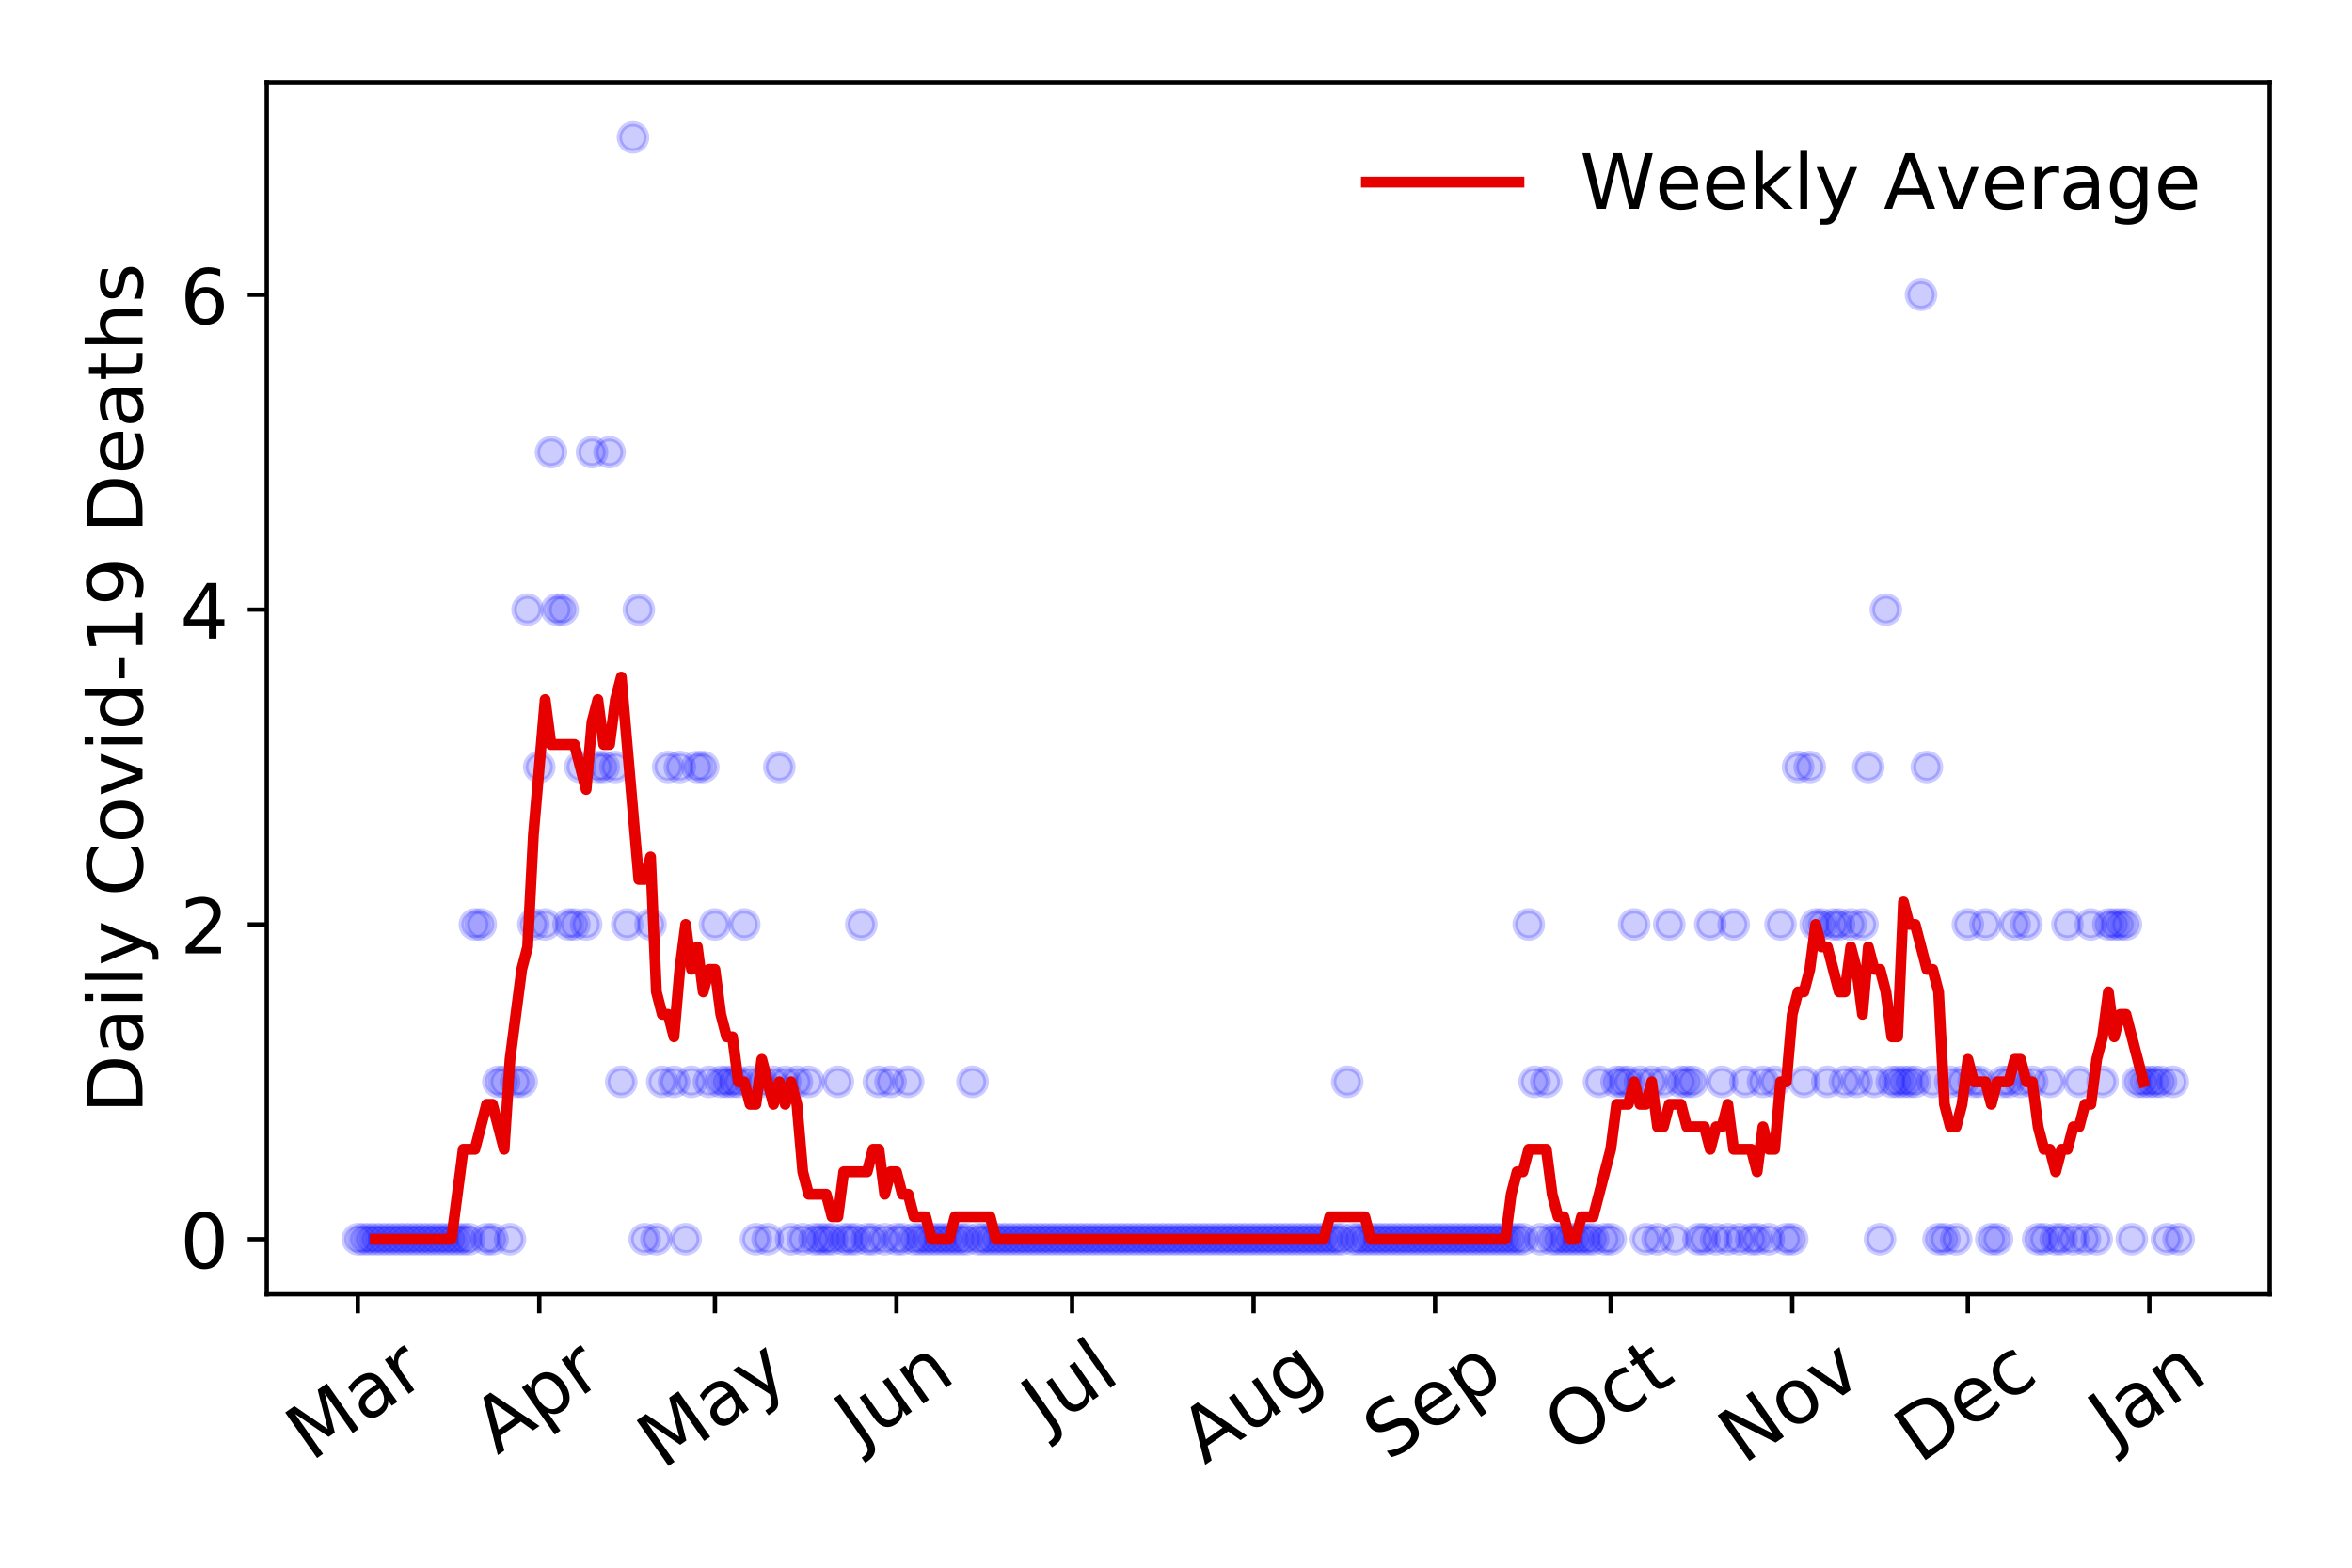 <?xml version="1.0" encoding="utf-8" standalone="no"?>
<!DOCTYPE svg PUBLIC "-//W3C//DTD SVG 1.1//EN"
  "http://www.w3.org/Graphics/SVG/1.1/DTD/svg11.dtd">
<!-- Created with matplotlib (https://matplotlib.org/) -->
<svg height="288pt" version="1.1" viewBox="0 0 432 288" width="432pt" xmlns="http://www.w3.org/2000/svg" xmlns:xlink="http://www.w3.org/1999/xlink">
 <defs>
  <style type="text/css">
*{stroke-linecap:butt;stroke-linejoin:round;}
  </style>
 </defs>
 <g id="figure_1">
  <g id="patch_1">
   <path d="M 0 288 
L 432 288 
L 432 0 
L 0 0 
z
" style="fill:#ffffff;"/>
  </g>
  <g id="axes_1">
   <g id="patch_2">
    <path d="M 48.995 237.778 
L 416.88 237.778 
L 416.88 15.12 
L 48.995 15.12 
z
" style="fill:#ffffff;"/>
   </g>
   <g id="matplotlib.axis_1">
    <g id="xtick_1">
     <g id="line2d_1">
      <defs>
       <path d="M 0 0 
L 0 3.5 
" id="mfa7dd14890" style="stroke:#000000;stroke-width:0.8;"/>
      </defs>
      <g>
       <use style="stroke:#000000;stroke-width:0.8;" x="65.717" xlink:href="#mfa7dd14890" y="237.778"/>
      </g>
     </g>
     <g id="text_1">
      <!-- Mar -->
      <defs>
       <path d="M 9.812 72.906 
L 24.516 72.906 
L 43.109 23.297 
L 61.812 72.906 
L 76.516 72.906 
L 76.516 0 
L 66.891 0 
L 66.891 64.016 
L 48.094 14.016 
L 38.188 14.016 
L 19.391 64.016 
L 19.391 0 
L 9.812 0 
z
" id="DejaVuSans-77"/>
       <path d="M 34.281 27.484 
Q 23.391 27.484 19.188 25 
Q 14.984 22.516 14.984 16.5 
Q 14.984 11.719 18.141 8.906 
Q 21.297 6.109 26.703 6.109 
Q 34.188 6.109 38.703 11.406 
Q 43.219 16.703 43.219 25.484 
L 43.219 27.484 
z
M 52.203 31.203 
L 52.203 0 
L 43.219 0 
L 43.219 8.297 
Q 40.141 3.328 35.547 0.953 
Q 30.953 -1.422 24.312 -1.422 
Q 15.922 -1.422 10.953 3.297 
Q 6 8.016 6 15.922 
Q 6 25.141 12.172 29.828 
Q 18.359 34.516 30.609 34.516 
L 43.219 34.516 
L 43.219 35.406 
Q 43.219 41.609 39.141 45 
Q 35.062 48.391 27.688 48.391 
Q 23 48.391 18.547 47.266 
Q 14.109 46.141 10.016 43.891 
L 10.016 52.203 
Q 14.938 54.109 19.578 55.047 
Q 24.219 56 28.609 56 
Q 40.484 56 46.344 49.844 
Q 52.203 43.703 52.203 31.203 
z
" id="DejaVuSans-97"/>
       <path d="M 41.109 46.297 
Q 39.594 47.172 37.812 47.578 
Q 36.031 48 33.891 48 
Q 26.266 48 22.188 43.047 
Q 18.109 38.094 18.109 28.812 
L 18.109 0 
L 9.078 0 
L 9.078 54.688 
L 18.109 54.688 
L 18.109 46.188 
Q 20.953 51.172 25.484 53.578 
Q 30.031 56 36.531 56 
Q 37.453 56 38.578 55.875 
Q 39.703 55.766 41.062 55.516 
z
" id="DejaVuSans-114"/>
      </defs>
      <g transform="translate(57.114 268.643)rotate(-35)scale(0.14 -0.14)">
       <use xlink:href="#DejaVuSans-77"/>
       <use x="86.279" xlink:href="#DejaVuSans-97"/>
       <use x="147.559" xlink:href="#DejaVuSans-114"/>
      </g>
     </g>
    </g>
    <g id="xtick_2">
     <g id="line2d_2">
      <g>
       <use style="stroke:#000000;stroke-width:0.8;" x="99.054" xlink:href="#mfa7dd14890" y="237.778"/>
      </g>
     </g>
     <g id="text_2">
      <!-- Apr -->
      <defs>
       <path d="M 34.188 63.188 
L 20.797 26.906 
L 47.609 26.906 
z
M 28.609 72.906 
L 39.797 72.906 
L 67.578 0 
L 57.328 0 
L 50.688 18.703 
L 17.828 18.703 
L 11.188 0 
L 0.781 0 
z
" id="DejaVuSans-65"/>
       <path d="M 18.109 8.203 
L 18.109 -20.797 
L 9.078 -20.797 
L 9.078 54.688 
L 18.109 54.688 
L 18.109 46.391 
Q 20.953 51.266 25.266 53.625 
Q 29.594 56 35.594 56 
Q 45.562 56 51.781 48.094 
Q 58.016 40.188 58.016 27.297 
Q 58.016 14.406 51.781 6.484 
Q 45.562 -1.422 35.594 -1.422 
Q 29.594 -1.422 25.266 0.953 
Q 20.953 3.328 18.109 8.203 
z
M 48.688 27.297 
Q 48.688 37.203 44.609 42.844 
Q 40.531 48.484 33.406 48.484 
Q 26.266 48.484 22.188 42.844 
Q 18.109 37.203 18.109 27.297 
Q 18.109 17.391 22.188 11.75 
Q 26.266 6.109 33.406 6.109 
Q 40.531 6.109 44.609 11.75 
Q 48.688 17.391 48.688 27.297 
z
" id="DejaVuSans-112"/>
      </defs>
      <g transform="translate(91.349 267.384)rotate(-35)scale(0.14 -0.14)">
       <use xlink:href="#DejaVuSans-65"/>
       <use x="68.408" xlink:href="#DejaVuSans-112"/>
       <use x="131.885" xlink:href="#DejaVuSans-114"/>
      </g>
     </g>
    </g>
    <g id="xtick_3">
     <g id="line2d_3">
      <g>
       <use style="stroke:#000000;stroke-width:0.8;" x="131.315" xlink:href="#mfa7dd14890" y="237.778"/>
      </g>
     </g>
     <g id="text_3">
      <!-- May -->
      <defs>
       <path d="M 32.172 -5.078 
Q 28.375 -14.844 24.75 -17.812 
Q 21.141 -20.797 15.094 -20.797 
L 7.906 -20.797 
L 7.906 -13.281 
L 13.188 -13.281 
Q 16.891 -13.281 18.938 -11.516 
Q 21 -9.766 23.484 -3.219 
L 25.094 0.875 
L 2.984 54.688 
L 12.5 54.688 
L 29.594 11.922 
L 46.688 54.688 
L 56.203 54.688 
z
" id="DejaVuSans-121"/>
      </defs>
      <g transform="translate(121.675 270.094)rotate(-35)scale(0.14 -0.14)">
       <use xlink:href="#DejaVuSans-77"/>
       <use x="86.279" xlink:href="#DejaVuSans-97"/>
       <use x="147.559" xlink:href="#DejaVuSans-121"/>
      </g>
     </g>
    </g>
    <g id="xtick_4">
     <g id="line2d_4">
      <g>
       <use style="stroke:#000000;stroke-width:0.8;" x="164.651" xlink:href="#mfa7dd14890" y="237.778"/>
      </g>
     </g>
     <g id="text_4">
      <!-- Jun -->
      <defs>
       <path d="M 9.812 72.906 
L 19.672 72.906 
L 19.672 5.078 
Q 19.672 -8.109 14.672 -14.062 
Q 9.672 -20.016 -1.422 -20.016 
L -5.172 -20.016 
L -5.172 -11.719 
L -2.094 -11.719 
Q 4.438 -11.719 7.125 -8.047 
Q 9.812 -4.391 9.812 5.078 
z
" id="DejaVuSans-74"/>
       <path d="M 8.5 21.578 
L 8.5 54.688 
L 17.484 54.688 
L 17.484 21.922 
Q 17.484 14.156 20.5 10.266 
Q 23.531 6.391 29.594 6.391 
Q 36.859 6.391 41.078 11.031 
Q 45.312 15.672 45.312 23.688 
L 45.312 54.688 
L 54.297 54.688 
L 54.297 0 
L 45.312 0 
L 45.312 8.406 
Q 42.047 3.422 37.719 1 
Q 33.406 -1.422 27.688 -1.422 
Q 18.266 -1.422 13.375 4.438 
Q 8.5 10.297 8.5 21.578 
z
M 31.109 56 
z
" id="DejaVuSans-117"/>
       <path d="M 54.891 33.016 
L 54.891 0 
L 45.906 0 
L 45.906 32.719 
Q 45.906 40.484 42.875 44.328 
Q 39.844 48.188 33.797 48.188 
Q 26.516 48.188 22.312 43.547 
Q 18.109 38.922 18.109 30.906 
L 18.109 0 
L 9.078 0 
L 9.078 54.688 
L 18.109 54.688 
L 18.109 46.188 
Q 21.344 51.125 25.703 53.562 
Q 30.078 56 35.797 56 
Q 45.219 56 50.047 50.172 
Q 54.891 44.344 54.891 33.016 
z
" id="DejaVuSans-110"/>
      </defs>
      <g transform="translate(157.908 266.039)rotate(-35)scale(0.14 -0.14)">
       <use xlink:href="#DejaVuSans-74"/>
       <use x="29.492" xlink:href="#DejaVuSans-117"/>
       <use x="92.871" xlink:href="#DejaVuSans-110"/>
      </g>
     </g>
    </g>
    <g id="xtick_5">
     <g id="line2d_5">
      <g>
       <use style="stroke:#000000;stroke-width:0.8;" x="196.913" xlink:href="#mfa7dd14890" y="237.778"/>
      </g>
     </g>
     <g id="text_5">
      <!-- Jul -->
      <defs>
       <path d="M 9.422 75.984 
L 18.406 75.984 
L 18.406 0 
L 9.422 0 
z
" id="DejaVuSans-108"/>
      </defs>
      <g transform="translate(192.21 263.181)rotate(-35)scale(0.14 -0.14)">
       <use xlink:href="#DejaVuSans-74"/>
       <use x="29.492" xlink:href="#DejaVuSans-117"/>
       <use x="92.871" xlink:href="#DejaVuSans-108"/>
      </g>
     </g>
    </g>
    <g id="xtick_6">
     <g id="line2d_6">
      <g>
       <use style="stroke:#000000;stroke-width:0.8;" x="230.249" xlink:href="#mfa7dd14890" y="237.778"/>
      </g>
     </g>
     <g id="text_6">
      <!-- Aug -->
      <defs>
       <path d="M 45.406 27.984 
Q 45.406 37.75 41.375 43.109 
Q 37.359 48.484 30.078 48.484 
Q 22.859 48.484 18.828 43.109 
Q 14.797 37.75 14.797 27.984 
Q 14.797 18.266 18.828 12.891 
Q 22.859 7.516 30.078 7.516 
Q 37.359 7.516 41.375 12.891 
Q 45.406 18.266 45.406 27.984 
z
M 54.391 6.781 
Q 54.391 -7.172 48.188 -13.984 
Q 42 -20.797 29.203 -20.797 
Q 24.469 -20.797 20.266 -20.094 
Q 16.062 -19.391 12.109 -17.922 
L 12.109 -9.188 
Q 16.062 -11.328 19.922 -12.344 
Q 23.781 -13.375 27.781 -13.375 
Q 36.625 -13.375 41.016 -8.766 
Q 45.406 -4.156 45.406 5.172 
L 45.406 9.625 
Q 42.625 4.781 38.281 2.391 
Q 33.938 0 27.875 0 
Q 17.828 0 11.672 7.656 
Q 5.516 15.328 5.516 27.984 
Q 5.516 40.672 11.672 48.328 
Q 17.828 56 27.875 56 
Q 33.938 56 38.281 53.609 
Q 42.625 51.219 45.406 46.391 
L 45.406 54.688 
L 54.391 54.688 
z
" id="DejaVuSans-103"/>
      </defs>
      <g transform="translate(221.268 269.172)rotate(-35)scale(0.14 -0.14)">
       <use xlink:href="#DejaVuSans-65"/>
       <use x="68.408" xlink:href="#DejaVuSans-117"/>
       <use x="131.787" xlink:href="#DejaVuSans-103"/>
      </g>
     </g>
    </g>
    <g id="xtick_7">
     <g id="line2d_7">
      <g>
       <use style="stroke:#000000;stroke-width:0.8;" x="263.586" xlink:href="#mfa7dd14890" y="237.778"/>
      </g>
     </g>
     <g id="text_7">
      <!-- Sep -->
      <defs>
       <path d="M 53.516 70.516 
L 53.516 60.891 
Q 47.906 63.578 42.922 64.891 
Q 37.938 66.219 33.297 66.219 
Q 25.25 66.219 20.875 63.094 
Q 16.5 59.969 16.5 54.203 
Q 16.5 49.359 19.406 46.891 
Q 22.312 44.438 30.422 42.922 
L 36.375 41.703 
Q 47.406 39.594 52.656 34.297 
Q 57.906 29 57.906 20.125 
Q 57.906 9.516 50.797 4.047 
Q 43.703 -1.422 29.984 -1.422 
Q 24.812 -1.422 18.969 -0.25 
Q 13.141 0.922 6.891 3.219 
L 6.891 13.375 
Q 12.891 10.016 18.656 8.297 
Q 24.422 6.594 29.984 6.594 
Q 38.422 6.594 43.016 9.906 
Q 47.609 13.234 47.609 19.391 
Q 47.609 24.75 44.312 27.781 
Q 41.016 30.812 33.5 32.328 
L 27.484 33.5 
Q 16.453 35.688 11.516 40.375 
Q 6.594 45.062 6.594 53.422 
Q 6.594 63.094 13.406 68.656 
Q 20.219 74.219 32.172 74.219 
Q 37.312 74.219 42.625 73.281 
Q 47.953 72.359 53.516 70.516 
z
" id="DejaVuSans-83"/>
       <path d="M 56.203 29.594 
L 56.203 25.203 
L 14.891 25.203 
Q 15.484 15.922 20.484 11.062 
Q 25.484 6.203 34.422 6.203 
Q 39.594 6.203 44.453 7.469 
Q 49.312 8.734 54.109 11.281 
L 54.109 2.781 
Q 49.266 0.734 44.188 -0.344 
Q 39.109 -1.422 33.891 -1.422 
Q 20.797 -1.422 13.156 6.188 
Q 5.516 13.812 5.516 26.812 
Q 5.516 40.234 12.766 48.109 
Q 20.016 56 32.328 56 
Q 43.359 56 49.781 48.891 
Q 56.203 41.797 56.203 29.594 
z
M 47.219 32.234 
Q 47.125 39.594 43.094 43.984 
Q 39.062 48.391 32.422 48.391 
Q 24.906 48.391 20.391 44.141 
Q 15.875 39.891 15.188 32.172 
z
" id="DejaVuSans-101"/>
      </defs>
      <g transform="translate(254.993 268.629)rotate(-35)scale(0.14 -0.14)">
       <use xlink:href="#DejaVuSans-83"/>
       <use x="63.477" xlink:href="#DejaVuSans-101"/>
       <use x="125" xlink:href="#DejaVuSans-112"/>
      </g>
     </g>
    </g>
    <g id="xtick_8">
     <g id="line2d_8">
      <g>
       <use style="stroke:#000000;stroke-width:0.8;" x="295.847" xlink:href="#mfa7dd14890" y="237.778"/>
      </g>
     </g>
     <g id="text_8">
      <!-- Oct -->
      <defs>
       <path d="M 39.406 66.219 
Q 28.656 66.219 22.328 58.203 
Q 16.016 50.203 16.016 36.375 
Q 16.016 22.609 22.328 14.594 
Q 28.656 6.594 39.406 6.594 
Q 50.141 6.594 56.422 14.594 
Q 62.703 22.609 62.703 36.375 
Q 62.703 50.203 56.422 58.203 
Q 50.141 66.219 39.406 66.219 
z
M 39.406 74.219 
Q 54.734 74.219 63.906 63.938 
Q 73.094 53.656 73.094 36.375 
Q 73.094 19.141 63.906 8.859 
Q 54.734 -1.422 39.406 -1.422 
Q 24.031 -1.422 14.812 8.828 
Q 5.609 19.094 5.609 36.375 
Q 5.609 53.656 14.812 63.938 
Q 24.031 74.219 39.406 74.219 
z
" id="DejaVuSans-79"/>
       <path d="M 48.781 52.594 
L 48.781 44.188 
Q 44.969 46.297 41.141 47.344 
Q 37.312 48.391 33.406 48.391 
Q 24.656 48.391 19.812 42.844 
Q 14.984 37.312 14.984 27.297 
Q 14.984 17.281 19.812 11.734 
Q 24.656 6.203 33.406 6.203 
Q 37.312 6.203 41.141 7.25 
Q 44.969 8.297 48.781 10.406 
L 48.781 2.094 
Q 45.016 0.344 40.984 -0.531 
Q 36.969 -1.422 32.422 -1.422 
Q 20.062 -1.422 12.781 6.344 
Q 5.516 14.109 5.516 27.297 
Q 5.516 40.672 12.859 48.328 
Q 20.219 56 33.016 56 
Q 37.156 56 41.109 55.141 
Q 45.062 54.297 48.781 52.594 
z
" id="DejaVuSans-99"/>
       <path d="M 18.312 70.219 
L 18.312 54.688 
L 36.812 54.688 
L 36.812 47.703 
L 18.312 47.703 
L 18.312 18.016 
Q 18.312 11.328 20.141 9.422 
Q 21.969 7.516 27.594 7.516 
L 36.812 7.516 
L 36.812 0 
L 27.594 0 
Q 17.188 0 13.234 3.875 
Q 9.281 7.766 9.281 18.016 
L 9.281 47.703 
L 2.688 47.703 
L 2.688 54.688 
L 9.281 54.688 
L 9.281 70.219 
z
" id="DejaVuSans-116"/>
      </defs>
      <g transform="translate(288.148 267.377)rotate(-35)scale(0.14 -0.14)">
       <use xlink:href="#DejaVuSans-79"/>
       <use x="78.711" xlink:href="#DejaVuSans-99"/>
       <use x="133.691" xlink:href="#DejaVuSans-116"/>
      </g>
     </g>
    </g>
    <g id="xtick_9">
     <g id="line2d_9">
      <g>
       <use style="stroke:#000000;stroke-width:0.8;" x="329.183" xlink:href="#mfa7dd14890" y="237.778"/>
      </g>
     </g>
     <g id="text_9">
      <!-- Nov -->
      <defs>
       <path d="M 9.812 72.906 
L 23.094 72.906 
L 55.422 11.922 
L 55.422 72.906 
L 64.984 72.906 
L 64.984 0 
L 51.703 0 
L 19.391 60.984 
L 19.391 0 
L 9.812 0 
z
" id="DejaVuSans-78"/>
       <path d="M 30.609 48.391 
Q 23.391 48.391 19.188 42.75 
Q 14.984 37.109 14.984 27.297 
Q 14.984 17.484 19.156 11.844 
Q 23.344 6.203 30.609 6.203 
Q 37.797 6.203 41.984 11.859 
Q 46.188 17.531 46.188 27.297 
Q 46.188 37.016 41.984 42.703 
Q 37.797 48.391 30.609 48.391 
z
M 30.609 56 
Q 42.328 56 49.016 48.375 
Q 55.719 40.766 55.719 27.297 
Q 55.719 13.875 49.016 6.219 
Q 42.328 -1.422 30.609 -1.422 
Q 18.844 -1.422 12.172 6.219 
Q 5.516 13.875 5.516 27.297 
Q 5.516 40.766 12.172 48.375 
Q 18.844 56 30.609 56 
z
" id="DejaVuSans-111"/>
       <path d="M 2.984 54.688 
L 12.5 54.688 
L 29.594 8.797 
L 46.688 54.688 
L 56.203 54.688 
L 35.688 0 
L 23.484 0 
z
" id="DejaVuSans-118"/>
      </defs>
      <g transform="translate(320.207 269.166)rotate(-35)scale(0.14 -0.14)">
       <use xlink:href="#DejaVuSans-78"/>
       <use x="74.805" xlink:href="#DejaVuSans-111"/>
       <use x="135.986" xlink:href="#DejaVuSans-118"/>
      </g>
     </g>
    </g>
    <g id="xtick_10">
     <g id="line2d_10">
      <g>
       <use style="stroke:#000000;stroke-width:0.8;" x="361.445" xlink:href="#mfa7dd14890" y="237.778"/>
      </g>
     </g>
     <g id="text_10">
      <!-- Dec -->
      <defs>
       <path d="M 19.672 64.797 
L 19.672 8.109 
L 31.594 8.109 
Q 46.688 8.109 53.688 14.938 
Q 60.688 21.781 60.688 36.531 
Q 60.688 51.172 53.688 57.984 
Q 46.688 64.797 31.594 64.797 
z
M 9.812 72.906 
L 30.078 72.906 
Q 51.266 72.906 61.172 64.094 
Q 71.094 55.281 71.094 36.531 
Q 71.094 17.672 61.125 8.828 
Q 51.172 0 30.078 0 
L 9.812 0 
z
" id="DejaVuSans-68"/>
      </defs>
      <g transform="translate(352.564 269.032)rotate(-35)scale(0.14 -0.14)">
       <use xlink:href="#DejaVuSans-68"/>
       <use x="77.002" xlink:href="#DejaVuSans-101"/>
       <use x="138.525" xlink:href="#DejaVuSans-99"/>
      </g>
     </g>
    </g>
    <g id="xtick_11">
     <g id="line2d_11">
      <g>
       <use style="stroke:#000000;stroke-width:0.8;" x="394.781" xlink:href="#mfa7dd14890" y="237.778"/>
      </g>
     </g>
     <g id="text_11">
      <!-- Jan -->
      <g transform="translate(388.157 265.871)rotate(-35)scale(0.14 -0.14)">
       <use xlink:href="#DejaVuSans-74"/>
       <use x="29.492" xlink:href="#DejaVuSans-97"/>
       <use x="90.771" xlink:href="#DejaVuSans-110"/>
      </g>
     </g>
    </g>
   </g>
   <g id="matplotlib.axis_2">
    <g id="ytick_1">
     <g id="line2d_12">
      <defs>
       <path d="M 0 0 
L -3.5 0 
" id="mfa5749bdd4" style="stroke:#000000;stroke-width:0.8;"/>
      </defs>
      <g>
       <use style="stroke:#000000;stroke-width:0.8;" x="48.995" xlink:href="#mfa5749bdd4" y="227.657"/>
      </g>
     </g>
     <g id="text_12">
      <!-- 0 -->
      <defs>
       <path d="M 31.781 66.406 
Q 24.172 66.406 20.328 58.906 
Q 16.5 51.422 16.5 36.375 
Q 16.5 21.391 20.328 13.891 
Q 24.172 6.391 31.781 6.391 
Q 39.453 6.391 43.281 13.891 
Q 47.125 21.391 47.125 36.375 
Q 47.125 51.422 43.281 58.906 
Q 39.453 66.406 31.781 66.406 
z
M 31.781 74.219 
Q 44.047 74.219 50.516 64.516 
Q 56.984 54.828 56.984 36.375 
Q 56.984 17.969 50.516 8.266 
Q 44.047 -1.422 31.781 -1.422 
Q 19.531 -1.422 13.062 8.266 
Q 6.594 17.969 6.594 36.375 
Q 6.594 54.828 13.062 64.516 
Q 19.531 74.219 31.781 74.219 
z
" id="DejaVuSans-48"/>
      </defs>
      <g transform="translate(33.087 232.976)scale(0.14 -0.14)">
       <use xlink:href="#DejaVuSans-48"/>
      </g>
     </g>
    </g>
    <g id="ytick_2">
     <g id="line2d_13">
      <g>
       <use style="stroke:#000000;stroke-width:0.8;" x="48.995" xlink:href="#mfa5749bdd4" y="169.824"/>
      </g>
     </g>
     <g id="text_13">
      <!-- 2 -->
      <defs>
       <path d="M 19.188 8.297 
L 53.609 8.297 
L 53.609 0 
L 7.328 0 
L 7.328 8.297 
Q 12.938 14.109 22.625 23.891 
Q 32.328 33.688 34.812 36.531 
Q 39.547 41.844 41.422 45.531 
Q 43.312 49.219 43.312 52.781 
Q 43.312 58.594 39.234 62.25 
Q 35.156 65.922 28.609 65.922 
Q 23.969 65.922 18.812 64.312 
Q 13.672 62.703 7.812 59.422 
L 7.812 69.391 
Q 13.766 71.781 18.938 73 
Q 24.125 74.219 28.422 74.219 
Q 39.75 74.219 46.484 68.547 
Q 53.219 62.891 53.219 53.422 
Q 53.219 48.922 51.531 44.891 
Q 49.859 40.875 45.406 35.406 
Q 44.188 33.984 37.641 27.219 
Q 31.109 20.453 19.188 8.297 
z
" id="DejaVuSans-50"/>
      </defs>
      <g transform="translate(33.087 175.143)scale(0.14 -0.14)">
       <use xlink:href="#DejaVuSans-50"/>
      </g>
     </g>
    </g>
    <g id="ytick_3">
     <g id="line2d_14">
      <g>
       <use style="stroke:#000000;stroke-width:0.8;" x="48.995" xlink:href="#mfa5749bdd4" y="111.991"/>
      </g>
     </g>
     <g id="text_14">
      <!-- 4 -->
      <defs>
       <path d="M 37.797 64.312 
L 12.891 25.391 
L 37.797 25.391 
z
M 35.203 72.906 
L 47.609 72.906 
L 47.609 25.391 
L 58.016 25.391 
L 58.016 17.188 
L 47.609 17.188 
L 47.609 0 
L 37.797 0 
L 37.797 17.188 
L 4.891 17.188 
L 4.891 26.703 
z
" id="DejaVuSans-52"/>
      </defs>
      <g transform="translate(33.087 117.31)scale(0.14 -0.14)">
       <use xlink:href="#DejaVuSans-52"/>
      </g>
     </g>
    </g>
    <g id="ytick_4">
     <g id="line2d_15">
      <g>
       <use style="stroke:#000000;stroke-width:0.8;" x="48.995" xlink:href="#mfa5749bdd4" y="54.157"/>
      </g>
     </g>
     <g id="text_15">
      <!-- 6 -->
      <defs>
       <path d="M 33.016 40.375 
Q 26.375 40.375 22.484 35.828 
Q 18.609 31.297 18.609 23.391 
Q 18.609 15.531 22.484 10.953 
Q 26.375 6.391 33.016 6.391 
Q 39.656 6.391 43.531 10.953 
Q 47.406 15.531 47.406 23.391 
Q 47.406 31.297 43.531 35.828 
Q 39.656 40.375 33.016 40.375 
z
M 52.594 71.297 
L 52.594 62.312 
Q 48.875 64.062 45.094 64.984 
Q 41.312 65.922 37.594 65.922 
Q 27.828 65.922 22.672 59.328 
Q 17.531 52.734 16.797 39.406 
Q 19.672 43.656 24.016 45.922 
Q 28.375 48.188 33.594 48.188 
Q 44.578 48.188 50.953 41.516 
Q 57.328 34.859 57.328 23.391 
Q 57.328 12.156 50.688 5.359 
Q 44.047 -1.422 33.016 -1.422 
Q 20.359 -1.422 13.672 8.266 
Q 6.984 17.969 6.984 36.375 
Q 6.984 53.656 15.188 63.938 
Q 23.391 74.219 37.203 74.219 
Q 40.922 74.219 44.703 73.484 
Q 48.484 72.75 52.594 71.297 
z
" id="DejaVuSans-54"/>
      </defs>
      <g transform="translate(33.087 59.476)scale(0.14 -0.14)">
       <use xlink:href="#DejaVuSans-54"/>
      </g>
     </g>
    </g>
    <g id="text_16">
     <!-- Daily Covid-19 Deaths -->
     <defs>
      <path d="M 9.422 54.688 
L 18.406 54.688 
L 18.406 0 
L 9.422 0 
z
M 9.422 75.984 
L 18.406 75.984 
L 18.406 64.594 
L 9.422 64.594 
z
" id="DejaVuSans-105"/>
      <path id="DejaVuSans-32"/>
      <path d="M 64.406 67.281 
L 64.406 56.891 
Q 59.422 61.531 53.781 63.812 
Q 48.141 66.109 41.797 66.109 
Q 29.297 66.109 22.656 58.469 
Q 16.016 50.828 16.016 36.375 
Q 16.016 21.969 22.656 14.328 
Q 29.297 6.688 41.797 6.688 
Q 48.141 6.688 53.781 8.984 
Q 59.422 11.281 64.406 15.922 
L 64.406 5.609 
Q 59.234 2.094 53.438 0.328 
Q 47.656 -1.422 41.219 -1.422 
Q 24.656 -1.422 15.125 8.703 
Q 5.609 18.844 5.609 36.375 
Q 5.609 53.953 15.125 64.078 
Q 24.656 74.219 41.219 74.219 
Q 47.75 74.219 53.531 72.484 
Q 59.328 70.75 64.406 67.281 
z
" id="DejaVuSans-67"/>
      <path d="M 45.406 46.391 
L 45.406 75.984 
L 54.391 75.984 
L 54.391 0 
L 45.406 0 
L 45.406 8.203 
Q 42.578 3.328 38.25 0.953 
Q 33.938 -1.422 27.875 -1.422 
Q 17.969 -1.422 11.734 6.484 
Q 5.516 14.406 5.516 27.297 
Q 5.516 40.188 11.734 48.094 
Q 17.969 56 27.875 56 
Q 33.938 56 38.25 53.625 
Q 42.578 51.266 45.406 46.391 
z
M 14.797 27.297 
Q 14.797 17.391 18.875 11.75 
Q 22.953 6.109 30.078 6.109 
Q 37.203 6.109 41.297 11.75 
Q 45.406 17.391 45.406 27.297 
Q 45.406 37.203 41.297 42.844 
Q 37.203 48.484 30.078 48.484 
Q 22.953 48.484 18.875 42.844 
Q 14.797 37.203 14.797 27.297 
z
" id="DejaVuSans-100"/>
      <path d="M 4.891 31.391 
L 31.203 31.391 
L 31.203 23.391 
L 4.891 23.391 
z
" id="DejaVuSans-45"/>
      <path d="M 12.406 8.297 
L 28.516 8.297 
L 28.516 63.922 
L 10.984 60.406 
L 10.984 69.391 
L 28.422 72.906 
L 38.281 72.906 
L 38.281 8.297 
L 54.391 8.297 
L 54.391 0 
L 12.406 0 
z
" id="DejaVuSans-49"/>
      <path d="M 10.984 1.516 
L 10.984 10.5 
Q 14.703 8.734 18.5 7.812 
Q 22.312 6.891 25.984 6.891 
Q 35.75 6.891 40.891 13.453 
Q 46.047 20.016 46.781 33.406 
Q 43.953 29.203 39.594 26.953 
Q 35.25 24.703 29.984 24.703 
Q 19.047 24.703 12.672 31.312 
Q 6.297 37.938 6.297 49.422 
Q 6.297 60.641 12.938 67.422 
Q 19.578 74.219 30.609 74.219 
Q 43.266 74.219 49.922 64.516 
Q 56.594 54.828 56.594 36.375 
Q 56.594 19.141 48.406 8.859 
Q 40.234 -1.422 26.422 -1.422 
Q 22.703 -1.422 18.891 -0.688 
Q 15.094 0.047 10.984 1.516 
z
M 30.609 32.422 
Q 37.25 32.422 41.125 36.953 
Q 45.016 41.5 45.016 49.422 
Q 45.016 57.281 41.125 61.844 
Q 37.25 66.406 30.609 66.406 
Q 23.969 66.406 20.094 61.844 
Q 16.219 57.281 16.219 49.422 
Q 16.219 41.5 20.094 36.953 
Q 23.969 32.422 30.609 32.422 
z
" id="DejaVuSans-57"/>
      <path d="M 54.891 33.016 
L 54.891 0 
L 45.906 0 
L 45.906 32.719 
Q 45.906 40.484 42.875 44.328 
Q 39.844 48.188 33.797 48.188 
Q 26.516 48.188 22.312 43.547 
Q 18.109 38.922 18.109 30.906 
L 18.109 0 
L 9.078 0 
L 9.078 75.984 
L 18.109 75.984 
L 18.109 46.188 
Q 21.344 51.125 25.703 53.562 
Q 30.078 56 35.797 56 
Q 45.219 56 50.047 50.172 
Q 54.891 44.344 54.891 33.016 
z
" id="DejaVuSans-104"/>
      <path d="M 44.281 53.078 
L 44.281 44.578 
Q 40.484 46.531 36.375 47.5 
Q 32.281 48.484 27.875 48.484 
Q 21.188 48.484 17.844 46.438 
Q 14.5 44.391 14.5 40.281 
Q 14.5 37.156 16.891 35.375 
Q 19.281 33.594 26.516 31.984 
L 29.594 31.297 
Q 39.156 29.25 43.188 25.516 
Q 47.219 21.781 47.219 15.094 
Q 47.219 7.469 41.188 3.016 
Q 35.156 -1.422 24.609 -1.422 
Q 20.219 -1.422 15.453 -0.562 
Q 10.688 0.297 5.422 2 
L 5.422 11.281 
Q 10.406 8.688 15.234 7.391 
Q 20.062 6.109 24.812 6.109 
Q 31.156 6.109 34.562 8.281 
Q 37.984 10.453 37.984 14.406 
Q 37.984 18.062 35.516 20.016 
Q 33.062 21.969 24.703 23.781 
L 21.578 24.516 
Q 13.234 26.266 9.516 29.906 
Q 5.812 33.547 5.812 39.891 
Q 5.812 47.609 11.281 51.797 
Q 16.75 56 26.812 56 
Q 31.781 56 36.172 55.266 
Q 40.578 54.547 44.281 53.078 
z
" id="DejaVuSans-115"/>
     </defs>
     <g transform="translate(26.176 204.56)rotate(-90)scale(0.14 -0.14)">
      <use xlink:href="#DejaVuSans-68"/>
      <use x="77.002" xlink:href="#DejaVuSans-97"/>
      <use x="138.281" xlink:href="#DejaVuSans-105"/>
      <use x="166.064" xlink:href="#DejaVuSans-108"/>
      <use x="193.848" xlink:href="#DejaVuSans-121"/>
      <use x="253.027" xlink:href="#DejaVuSans-32"/>
      <use x="284.814" xlink:href="#DejaVuSans-67"/>
      <use x="354.639" xlink:href="#DejaVuSans-111"/>
      <use x="415.82" xlink:href="#DejaVuSans-118"/>
      <use x="475" xlink:href="#DejaVuSans-105"/>
      <use x="502.783" xlink:href="#DejaVuSans-100"/>
      <use x="566.26" xlink:href="#DejaVuSans-45"/>
      <use x="602.344" xlink:href="#DejaVuSans-49"/>
      <use x="665.967" xlink:href="#DejaVuSans-57"/>
      <use x="729.59" xlink:href="#DejaVuSans-32"/>
      <use x="761.377" xlink:href="#DejaVuSans-68"/>
      <use x="838.379" xlink:href="#DejaVuSans-101"/>
      <use x="899.902" xlink:href="#DejaVuSans-97"/>
      <use x="961.182" xlink:href="#DejaVuSans-116"/>
      <use x="1000.391" xlink:href="#DejaVuSans-104"/>
      <use x="1063.77" xlink:href="#DejaVuSans-115"/>
     </g>
    </g>
   </g>
   <g id="line2d_16">
    <defs>
     <path d="M 0 2.5 
C 0.663 2.5 1.299 2.237 1.768 1.768 
C 2.237 1.299 2.5 0.663 2.5 0 
C 2.5 -0.663 2.237 -1.299 1.768 -1.768 
C 1.299 -2.237 0.663 -2.5 0 -2.5 
C -0.663 -2.5 -1.299 -2.237 -1.768 -1.768 
C -2.237 -1.299 -2.5 -0.663 -2.5 0 
C -2.5 0.663 -2.237 1.299 -1.768 1.768 
C -1.299 2.237 -0.663 2.5 0 2.5 
z
" id="md10a70aaac" style="stroke:#0000ff;stroke-opacity:0.2;"/>
    </defs>
    <g clip-path="url(#p879f0c16a1)">
     <use style="fill:#0000ff;fill-opacity:0.2;stroke:#0000ff;stroke-opacity:0.2;" x="65.717" xlink:href="#md10a70aaac" y="227.657"/>
     <use style="fill:#0000ff;fill-opacity:0.2;stroke:#0000ff;stroke-opacity:0.2;" x="66.792" xlink:href="#md10a70aaac" y="227.657"/>
     <use style="fill:#0000ff;fill-opacity:0.2;stroke:#0000ff;stroke-opacity:0.2;" x="67.868" xlink:href="#md10a70aaac" y="227.657"/>
     <use style="fill:#0000ff;fill-opacity:0.2;stroke:#0000ff;stroke-opacity:0.2;" x="68.943" xlink:href="#md10a70aaac" y="227.657"/>
     <use style="fill:#0000ff;fill-opacity:0.2;stroke:#0000ff;stroke-opacity:0.2;" x="70.019" xlink:href="#md10a70aaac" y="227.657"/>
     <use style="fill:#0000ff;fill-opacity:0.2;stroke:#0000ff;stroke-opacity:0.2;" x="71.094" xlink:href="#md10a70aaac" y="227.657"/>
     <use style="fill:#0000ff;fill-opacity:0.2;stroke:#0000ff;stroke-opacity:0.2;" x="72.169" xlink:href="#md10a70aaac" y="227.657"/>
     <use style="fill:#0000ff;fill-opacity:0.2;stroke:#0000ff;stroke-opacity:0.2;" x="73.245" xlink:href="#md10a70aaac" y="227.657"/>
     <use style="fill:#0000ff;fill-opacity:0.2;stroke:#0000ff;stroke-opacity:0.2;" x="74.32" xlink:href="#md10a70aaac" y="227.657"/>
     <use style="fill:#0000ff;fill-opacity:0.2;stroke:#0000ff;stroke-opacity:0.2;" x="75.395" xlink:href="#md10a70aaac" y="227.657"/>
     <use style="fill:#0000ff;fill-opacity:0.2;stroke:#0000ff;stroke-opacity:0.2;" x="76.471" xlink:href="#md10a70aaac" y="227.657"/>
     <use style="fill:#0000ff;fill-opacity:0.2;stroke:#0000ff;stroke-opacity:0.2;" x="77.546" xlink:href="#md10a70aaac" y="227.657"/>
     <use style="fill:#0000ff;fill-opacity:0.2;stroke:#0000ff;stroke-opacity:0.2;" x="78.622" xlink:href="#md10a70aaac" y="227.657"/>
     <use style="fill:#0000ff;fill-opacity:0.2;stroke:#0000ff;stroke-opacity:0.2;" x="79.697" xlink:href="#md10a70aaac" y="227.657"/>
     <use style="fill:#0000ff;fill-opacity:0.2;stroke:#0000ff;stroke-opacity:0.2;" x="80.772" xlink:href="#md10a70aaac" y="227.657"/>
     <use style="fill:#0000ff;fill-opacity:0.2;stroke:#0000ff;stroke-opacity:0.2;" x="81.848" xlink:href="#md10a70aaac" y="227.657"/>
     <use style="fill:#0000ff;fill-opacity:0.2;stroke:#0000ff;stroke-opacity:0.2;" x="82.923" xlink:href="#md10a70aaac" y="227.657"/>
     <use style="fill:#0000ff;fill-opacity:0.2;stroke:#0000ff;stroke-opacity:0.2;" x="83.998" xlink:href="#md10a70aaac" y="227.657"/>
     <use style="fill:#0000ff;fill-opacity:0.2;stroke:#0000ff;stroke-opacity:0.2;" x="85.074" xlink:href="#md10a70aaac" y="227.657"/>
     <use style="fill:#0000ff;fill-opacity:0.2;stroke:#0000ff;stroke-opacity:0.2;" x="86.149" xlink:href="#md10a70aaac" y="227.657"/>
     <use style="fill:#0000ff;fill-opacity:0.2;stroke:#0000ff;stroke-opacity:0.2;" x="87.224" xlink:href="#md10a70aaac" y="169.824"/>
     <use style="fill:#0000ff;fill-opacity:0.2;stroke:#0000ff;stroke-opacity:0.2;" x="88.3" xlink:href="#md10a70aaac" y="169.824"/>
     <use style="fill:#0000ff;fill-opacity:0.2;stroke:#0000ff;stroke-opacity:0.2;" x="89.375" xlink:href="#md10a70aaac" y="227.657"/>
     <use style="fill:#0000ff;fill-opacity:0.2;stroke:#0000ff;stroke-opacity:0.2;" x="90.451" xlink:href="#md10a70aaac" y="227.657"/>
     <use style="fill:#0000ff;fill-opacity:0.2;stroke:#0000ff;stroke-opacity:0.2;" x="91.526" xlink:href="#md10a70aaac" y="198.741"/>
     <use style="fill:#0000ff;fill-opacity:0.2;stroke:#0000ff;stroke-opacity:0.2;" x="92.601" xlink:href="#md10a70aaac" y="198.741"/>
     <use style="fill:#0000ff;fill-opacity:0.2;stroke:#0000ff;stroke-opacity:0.2;" x="93.677" xlink:href="#md10a70aaac" y="227.657"/>
     <use style="fill:#0000ff;fill-opacity:0.2;stroke:#0000ff;stroke-opacity:0.2;" x="94.752" xlink:href="#md10a70aaac" y="198.741"/>
     <use style="fill:#0000ff;fill-opacity:0.2;stroke:#0000ff;stroke-opacity:0.2;" x="95.827" xlink:href="#md10a70aaac" y="198.741"/>
     <use style="fill:#0000ff;fill-opacity:0.2;stroke:#0000ff;stroke-opacity:0.2;" x="96.903" xlink:href="#md10a70aaac" y="111.991"/>
     <use style="fill:#0000ff;fill-opacity:0.2;stroke:#0000ff;stroke-opacity:0.2;" x="97.978" xlink:href="#md10a70aaac" y="169.824"/>
     <use style="fill:#0000ff;fill-opacity:0.2;stroke:#0000ff;stroke-opacity:0.2;" x="99.054" xlink:href="#md10a70aaac" y="140.907"/>
     <use style="fill:#0000ff;fill-opacity:0.2;stroke:#0000ff;stroke-opacity:0.2;" x="100.129" xlink:href="#md10a70aaac" y="169.824"/>
     <use style="fill:#0000ff;fill-opacity:0.2;stroke:#0000ff;stroke-opacity:0.2;" x="101.204" xlink:href="#md10a70aaac" y="83.074"/>
     <use style="fill:#0000ff;fill-opacity:0.2;stroke:#0000ff;stroke-opacity:0.2;" x="102.28" xlink:href="#md10a70aaac" y="111.991"/>
     <use style="fill:#0000ff;fill-opacity:0.2;stroke:#0000ff;stroke-opacity:0.2;" x="103.355" xlink:href="#md10a70aaac" y="111.991"/>
     <use style="fill:#0000ff;fill-opacity:0.2;stroke:#0000ff;stroke-opacity:0.2;" x="104.43" xlink:href="#md10a70aaac" y="169.824"/>
     <use style="fill:#0000ff;fill-opacity:0.2;stroke:#0000ff;stroke-opacity:0.2;" x="105.506" xlink:href="#md10a70aaac" y="169.824"/>
     <use style="fill:#0000ff;fill-opacity:0.2;stroke:#0000ff;stroke-opacity:0.2;" x="106.581" xlink:href="#md10a70aaac" y="140.907"/>
     <use style="fill:#0000ff;fill-opacity:0.2;stroke:#0000ff;stroke-opacity:0.2;" x="107.657" xlink:href="#md10a70aaac" y="169.824"/>
     <use style="fill:#0000ff;fill-opacity:0.2;stroke:#0000ff;stroke-opacity:0.2;" x="108.732" xlink:href="#md10a70aaac" y="83.074"/>
     <use style="fill:#0000ff;fill-opacity:0.2;stroke:#0000ff;stroke-opacity:0.2;" x="109.807" xlink:href="#md10a70aaac" y="140.907"/>
     <use style="fill:#0000ff;fill-opacity:0.2;stroke:#0000ff;stroke-opacity:0.2;" x="110.883" xlink:href="#md10a70aaac" y="140.907"/>
     <use style="fill:#0000ff;fill-opacity:0.2;stroke:#0000ff;stroke-opacity:0.2;" x="111.958" xlink:href="#md10a70aaac" y="83.074"/>
     <use style="fill:#0000ff;fill-opacity:0.2;stroke:#0000ff;stroke-opacity:0.2;" x="113.033" xlink:href="#md10a70aaac" y="140.907"/>
     <use style="fill:#0000ff;fill-opacity:0.2;stroke:#0000ff;stroke-opacity:0.2;" x="114.109" xlink:href="#md10a70aaac" y="198.741"/>
     <use style="fill:#0000ff;fill-opacity:0.2;stroke:#0000ff;stroke-opacity:0.2;" x="115.184" xlink:href="#md10a70aaac" y="169.824"/>
     <use style="fill:#0000ff;fill-opacity:0.2;stroke:#0000ff;stroke-opacity:0.2;" x="116.26" xlink:href="#md10a70aaac" y="25.241"/>
     <use style="fill:#0000ff;fill-opacity:0.2;stroke:#0000ff;stroke-opacity:0.2;" x="117.335" xlink:href="#md10a70aaac" y="111.991"/>
     <use style="fill:#0000ff;fill-opacity:0.2;stroke:#0000ff;stroke-opacity:0.2;" x="118.41" xlink:href="#md10a70aaac" y="227.657"/>
     <use style="fill:#0000ff;fill-opacity:0.2;stroke:#0000ff;stroke-opacity:0.2;" x="119.486" xlink:href="#md10a70aaac" y="169.824"/>
     <use style="fill:#0000ff;fill-opacity:0.2;stroke:#0000ff;stroke-opacity:0.2;" x="120.561" xlink:href="#md10a70aaac" y="227.657"/>
     <use style="fill:#0000ff;fill-opacity:0.2;stroke:#0000ff;stroke-opacity:0.2;" x="121.636" xlink:href="#md10a70aaac" y="198.741"/>
     <use style="fill:#0000ff;fill-opacity:0.2;stroke:#0000ff;stroke-opacity:0.2;" x="122.712" xlink:href="#md10a70aaac" y="140.907"/>
     <use style="fill:#0000ff;fill-opacity:0.2;stroke:#0000ff;stroke-opacity:0.2;" x="123.787" xlink:href="#md10a70aaac" y="198.741"/>
     <use style="fill:#0000ff;fill-opacity:0.2;stroke:#0000ff;stroke-opacity:0.2;" x="124.863" xlink:href="#md10a70aaac" y="140.907"/>
     <use style="fill:#0000ff;fill-opacity:0.2;stroke:#0000ff;stroke-opacity:0.2;" x="125.938" xlink:href="#md10a70aaac" y="227.657"/>
     <use style="fill:#0000ff;fill-opacity:0.2;stroke:#0000ff;stroke-opacity:0.2;" x="127.013" xlink:href="#md10a70aaac" y="198.741"/>
     <use style="fill:#0000ff;fill-opacity:0.2;stroke:#0000ff;stroke-opacity:0.2;" x="128.089" xlink:href="#md10a70aaac" y="140.907"/>
     <use style="fill:#0000ff;fill-opacity:0.2;stroke:#0000ff;stroke-opacity:0.2;" x="129.164" xlink:href="#md10a70aaac" y="140.907"/>
     <use style="fill:#0000ff;fill-opacity:0.2;stroke:#0000ff;stroke-opacity:0.2;" x="130.239" xlink:href="#md10a70aaac" y="198.741"/>
     <use style="fill:#0000ff;fill-opacity:0.2;stroke:#0000ff;stroke-opacity:0.2;" x="131.315" xlink:href="#md10a70aaac" y="169.824"/>
     <use style="fill:#0000ff;fill-opacity:0.2;stroke:#0000ff;stroke-opacity:0.2;" x="132.39" xlink:href="#md10a70aaac" y="198.741"/>
     <use style="fill:#0000ff;fill-opacity:0.2;stroke:#0000ff;stroke-opacity:0.2;" x="133.466" xlink:href="#md10a70aaac" y="198.741"/>
     <use style="fill:#0000ff;fill-opacity:0.2;stroke:#0000ff;stroke-opacity:0.2;" x="134.541" xlink:href="#md10a70aaac" y="198.741"/>
     <use style="fill:#0000ff;fill-opacity:0.2;stroke:#0000ff;stroke-opacity:0.2;" x="135.616" xlink:href="#md10a70aaac" y="198.741"/>
     <use style="fill:#0000ff;fill-opacity:0.2;stroke:#0000ff;stroke-opacity:0.2;" x="136.692" xlink:href="#md10a70aaac" y="169.824"/>
     <use style="fill:#0000ff;fill-opacity:0.2;stroke:#0000ff;stroke-opacity:0.2;" x="137.767" xlink:href="#md10a70aaac" y="198.741"/>
     <use style="fill:#0000ff;fill-opacity:0.2;stroke:#0000ff;stroke-opacity:0.2;" x="138.842" xlink:href="#md10a70aaac" y="227.657"/>
     <use style="fill:#0000ff;fill-opacity:0.2;stroke:#0000ff;stroke-opacity:0.2;" x="139.918" xlink:href="#md10a70aaac" y="198.741"/>
     <use style="fill:#0000ff;fill-opacity:0.2;stroke:#0000ff;stroke-opacity:0.2;" x="140.993" xlink:href="#md10a70aaac" y="227.657"/>
     <use style="fill:#0000ff;fill-opacity:0.2;stroke:#0000ff;stroke-opacity:0.2;" x="142.069" xlink:href="#md10a70aaac" y="198.741"/>
     <use style="fill:#0000ff;fill-opacity:0.2;stroke:#0000ff;stroke-opacity:0.2;" x="143.144" xlink:href="#md10a70aaac" y="140.907"/>
     <use style="fill:#0000ff;fill-opacity:0.2;stroke:#0000ff;stroke-opacity:0.2;" x="144.219" xlink:href="#md10a70aaac" y="198.741"/>
     <use style="fill:#0000ff;fill-opacity:0.2;stroke:#0000ff;stroke-opacity:0.2;" x="145.295" xlink:href="#md10a70aaac" y="227.657"/>
     <use style="fill:#0000ff;fill-opacity:0.2;stroke:#0000ff;stroke-opacity:0.2;" x="146.37" xlink:href="#md10a70aaac" y="198.741"/>
     <use style="fill:#0000ff;fill-opacity:0.2;stroke:#0000ff;stroke-opacity:0.2;" x="147.445" xlink:href="#md10a70aaac" y="227.657"/>
     <use style="fill:#0000ff;fill-opacity:0.2;stroke:#0000ff;stroke-opacity:0.2;" x="148.521" xlink:href="#md10a70aaac" y="198.741"/>
     <use style="fill:#0000ff;fill-opacity:0.2;stroke:#0000ff;stroke-opacity:0.2;" x="149.596" xlink:href="#md10a70aaac" y="227.657"/>
     <use style="fill:#0000ff;fill-opacity:0.2;stroke:#0000ff;stroke-opacity:0.2;" x="150.671" xlink:href="#md10a70aaac" y="227.657"/>
     <use style="fill:#0000ff;fill-opacity:0.2;stroke:#0000ff;stroke-opacity:0.2;" x="151.747" xlink:href="#md10a70aaac" y="227.657"/>
     <use style="fill:#0000ff;fill-opacity:0.2;stroke:#0000ff;stroke-opacity:0.2;" x="152.822" xlink:href="#md10a70aaac" y="227.657"/>
     <use style="fill:#0000ff;fill-opacity:0.2;stroke:#0000ff;stroke-opacity:0.2;" x="153.898" xlink:href="#md10a70aaac" y="198.741"/>
     <use style="fill:#0000ff;fill-opacity:0.2;stroke:#0000ff;stroke-opacity:0.2;" x="154.973" xlink:href="#md10a70aaac" y="227.657"/>
     <use style="fill:#0000ff;fill-opacity:0.2;stroke:#0000ff;stroke-opacity:0.2;" x="156.048" xlink:href="#md10a70aaac" y="227.657"/>
     <use style="fill:#0000ff;fill-opacity:0.2;stroke:#0000ff;stroke-opacity:0.2;" x="157.124" xlink:href="#md10a70aaac" y="227.657"/>
     <use style="fill:#0000ff;fill-opacity:0.2;stroke:#0000ff;stroke-opacity:0.2;" x="158.199" xlink:href="#md10a70aaac" y="169.824"/>
     <use style="fill:#0000ff;fill-opacity:0.2;stroke:#0000ff;stroke-opacity:0.2;" x="159.274" xlink:href="#md10a70aaac" y="227.657"/>
     <use style="fill:#0000ff;fill-opacity:0.2;stroke:#0000ff;stroke-opacity:0.2;" x="160.35" xlink:href="#md10a70aaac" y="227.657"/>
     <use style="fill:#0000ff;fill-opacity:0.2;stroke:#0000ff;stroke-opacity:0.2;" x="161.425" xlink:href="#md10a70aaac" y="198.741"/>
     <use style="fill:#0000ff;fill-opacity:0.2;stroke:#0000ff;stroke-opacity:0.2;" x="162.501" xlink:href="#md10a70aaac" y="227.657"/>
     <use style="fill:#0000ff;fill-opacity:0.2;stroke:#0000ff;stroke-opacity:0.2;" x="163.576" xlink:href="#md10a70aaac" y="198.741"/>
     <use style="fill:#0000ff;fill-opacity:0.2;stroke:#0000ff;stroke-opacity:0.2;" x="164.651" xlink:href="#md10a70aaac" y="227.657"/>
     <use style="fill:#0000ff;fill-opacity:0.2;stroke:#0000ff;stroke-opacity:0.2;" x="165.727" xlink:href="#md10a70aaac" y="227.657"/>
     <use style="fill:#0000ff;fill-opacity:0.2;stroke:#0000ff;stroke-opacity:0.2;" x="166.802" xlink:href="#md10a70aaac" y="198.741"/>
     <use style="fill:#0000ff;fill-opacity:0.2;stroke:#0000ff;stroke-opacity:0.2;" x="167.877" xlink:href="#md10a70aaac" y="227.657"/>
     <use style="fill:#0000ff;fill-opacity:0.2;stroke:#0000ff;stroke-opacity:0.2;" x="168.953" xlink:href="#md10a70aaac" y="227.657"/>
     <use style="fill:#0000ff;fill-opacity:0.2;stroke:#0000ff;stroke-opacity:0.2;" x="170.028" xlink:href="#md10a70aaac" y="227.657"/>
     <use style="fill:#0000ff;fill-opacity:0.2;stroke:#0000ff;stroke-opacity:0.2;" x="171.104" xlink:href="#md10a70aaac" y="227.657"/>
     <use style="fill:#0000ff;fill-opacity:0.2;stroke:#0000ff;stroke-opacity:0.2;" x="172.179" xlink:href="#md10a70aaac" y="227.657"/>
     <use style="fill:#0000ff;fill-opacity:0.2;stroke:#0000ff;stroke-opacity:0.2;" x="173.254" xlink:href="#md10a70aaac" y="227.657"/>
     <use style="fill:#0000ff;fill-opacity:0.2;stroke:#0000ff;stroke-opacity:0.2;" x="174.33" xlink:href="#md10a70aaac" y="227.657"/>
     <use style="fill:#0000ff;fill-opacity:0.2;stroke:#0000ff;stroke-opacity:0.2;" x="175.405" xlink:href="#md10a70aaac" y="227.657"/>
     <use style="fill:#0000ff;fill-opacity:0.2;stroke:#0000ff;stroke-opacity:0.2;" x="176.48" xlink:href="#md10a70aaac" y="227.657"/>
     <use style="fill:#0000ff;fill-opacity:0.2;stroke:#0000ff;stroke-opacity:0.2;" x="177.556" xlink:href="#md10a70aaac" y="227.657"/>
     <use style="fill:#0000ff;fill-opacity:0.2;stroke:#0000ff;stroke-opacity:0.2;" x="178.631" xlink:href="#md10a70aaac" y="198.741"/>
     <use style="fill:#0000ff;fill-opacity:0.2;stroke:#0000ff;stroke-opacity:0.2;" x="179.707" xlink:href="#md10a70aaac" y="227.657"/>
     <use style="fill:#0000ff;fill-opacity:0.2;stroke:#0000ff;stroke-opacity:0.2;" x="180.782" xlink:href="#md10a70aaac" y="227.657"/>
     <use style="fill:#0000ff;fill-opacity:0.2;stroke:#0000ff;stroke-opacity:0.2;" x="181.857" xlink:href="#md10a70aaac" y="227.657"/>
     <use style="fill:#0000ff;fill-opacity:0.2;stroke:#0000ff;stroke-opacity:0.2;" x="182.933" xlink:href="#md10a70aaac" y="227.657"/>
     <use style="fill:#0000ff;fill-opacity:0.2;stroke:#0000ff;stroke-opacity:0.2;" x="184.008" xlink:href="#md10a70aaac" y="227.657"/>
     <use style="fill:#0000ff;fill-opacity:0.2;stroke:#0000ff;stroke-opacity:0.2;" x="185.083" xlink:href="#md10a70aaac" y="227.657"/>
     <use style="fill:#0000ff;fill-opacity:0.2;stroke:#0000ff;stroke-opacity:0.2;" x="186.159" xlink:href="#md10a70aaac" y="227.657"/>
     <use style="fill:#0000ff;fill-opacity:0.2;stroke:#0000ff;stroke-opacity:0.2;" x="187.234" xlink:href="#md10a70aaac" y="227.657"/>
     <use style="fill:#0000ff;fill-opacity:0.2;stroke:#0000ff;stroke-opacity:0.2;" x="188.31" xlink:href="#md10a70aaac" y="227.657"/>
     <use style="fill:#0000ff;fill-opacity:0.2;stroke:#0000ff;stroke-opacity:0.2;" x="189.385" xlink:href="#md10a70aaac" y="227.657"/>
     <use style="fill:#0000ff;fill-opacity:0.2;stroke:#0000ff;stroke-opacity:0.2;" x="190.46" xlink:href="#md10a70aaac" y="227.657"/>
     <use style="fill:#0000ff;fill-opacity:0.2;stroke:#0000ff;stroke-opacity:0.2;" x="191.536" xlink:href="#md10a70aaac" y="227.657"/>
     <use style="fill:#0000ff;fill-opacity:0.2;stroke:#0000ff;stroke-opacity:0.2;" x="192.611" xlink:href="#md10a70aaac" y="227.657"/>
     <use style="fill:#0000ff;fill-opacity:0.2;stroke:#0000ff;stroke-opacity:0.2;" x="193.686" xlink:href="#md10a70aaac" y="227.657"/>
     <use style="fill:#0000ff;fill-opacity:0.2;stroke:#0000ff;stroke-opacity:0.2;" x="194.762" xlink:href="#md10a70aaac" y="227.657"/>
     <use style="fill:#0000ff;fill-opacity:0.2;stroke:#0000ff;stroke-opacity:0.2;" x="195.837" xlink:href="#md10a70aaac" y="227.657"/>
     <use style="fill:#0000ff;fill-opacity:0.2;stroke:#0000ff;stroke-opacity:0.2;" x="196.913" xlink:href="#md10a70aaac" y="227.657"/>
     <use style="fill:#0000ff;fill-opacity:0.2;stroke:#0000ff;stroke-opacity:0.2;" x="197.988" xlink:href="#md10a70aaac" y="227.657"/>
     <use style="fill:#0000ff;fill-opacity:0.2;stroke:#0000ff;stroke-opacity:0.2;" x="199.063" xlink:href="#md10a70aaac" y="227.657"/>
     <use style="fill:#0000ff;fill-opacity:0.2;stroke:#0000ff;stroke-opacity:0.2;" x="200.139" xlink:href="#md10a70aaac" y="227.657"/>
     <use style="fill:#0000ff;fill-opacity:0.2;stroke:#0000ff;stroke-opacity:0.2;" x="201.214" xlink:href="#md10a70aaac" y="227.657"/>
     <use style="fill:#0000ff;fill-opacity:0.2;stroke:#0000ff;stroke-opacity:0.2;" x="202.289" xlink:href="#md10a70aaac" y="227.657"/>
     <use style="fill:#0000ff;fill-opacity:0.2;stroke:#0000ff;stroke-opacity:0.2;" x="203.365" xlink:href="#md10a70aaac" y="227.657"/>
     <use style="fill:#0000ff;fill-opacity:0.2;stroke:#0000ff;stroke-opacity:0.2;" x="204.44" xlink:href="#md10a70aaac" y="227.657"/>
     <use style="fill:#0000ff;fill-opacity:0.2;stroke:#0000ff;stroke-opacity:0.2;" x="205.515" xlink:href="#md10a70aaac" y="227.657"/>
     <use style="fill:#0000ff;fill-opacity:0.2;stroke:#0000ff;stroke-opacity:0.2;" x="206.591" xlink:href="#md10a70aaac" y="227.657"/>
     <use style="fill:#0000ff;fill-opacity:0.2;stroke:#0000ff;stroke-opacity:0.2;" x="207.666" xlink:href="#md10a70aaac" y="227.657"/>
     <use style="fill:#0000ff;fill-opacity:0.2;stroke:#0000ff;stroke-opacity:0.2;" x="208.742" xlink:href="#md10a70aaac" y="227.657"/>
     <use style="fill:#0000ff;fill-opacity:0.2;stroke:#0000ff;stroke-opacity:0.2;" x="209.817" xlink:href="#md10a70aaac" y="227.657"/>
     <use style="fill:#0000ff;fill-opacity:0.2;stroke:#0000ff;stroke-opacity:0.2;" x="210.892" xlink:href="#md10a70aaac" y="227.657"/>
     <use style="fill:#0000ff;fill-opacity:0.2;stroke:#0000ff;stroke-opacity:0.2;" x="211.968" xlink:href="#md10a70aaac" y="227.657"/>
     <use style="fill:#0000ff;fill-opacity:0.2;stroke:#0000ff;stroke-opacity:0.2;" x="213.043" xlink:href="#md10a70aaac" y="227.657"/>
     <use style="fill:#0000ff;fill-opacity:0.2;stroke:#0000ff;stroke-opacity:0.2;" x="214.118" xlink:href="#md10a70aaac" y="227.657"/>
     <use style="fill:#0000ff;fill-opacity:0.2;stroke:#0000ff;stroke-opacity:0.2;" x="215.194" xlink:href="#md10a70aaac" y="227.657"/>
     <use style="fill:#0000ff;fill-opacity:0.2;stroke:#0000ff;stroke-opacity:0.2;" x="216.269" xlink:href="#md10a70aaac" y="227.657"/>
     <use style="fill:#0000ff;fill-opacity:0.2;stroke:#0000ff;stroke-opacity:0.2;" x="217.345" xlink:href="#md10a70aaac" y="227.657"/>
     <use style="fill:#0000ff;fill-opacity:0.2;stroke:#0000ff;stroke-opacity:0.2;" x="218.42" xlink:href="#md10a70aaac" y="227.657"/>
     <use style="fill:#0000ff;fill-opacity:0.2;stroke:#0000ff;stroke-opacity:0.2;" x="219.495" xlink:href="#md10a70aaac" y="227.657"/>
     <use style="fill:#0000ff;fill-opacity:0.2;stroke:#0000ff;stroke-opacity:0.2;" x="220.571" xlink:href="#md10a70aaac" y="227.657"/>
     <use style="fill:#0000ff;fill-opacity:0.2;stroke:#0000ff;stroke-opacity:0.2;" x="221.646" xlink:href="#md10a70aaac" y="227.657"/>
     <use style="fill:#0000ff;fill-opacity:0.2;stroke:#0000ff;stroke-opacity:0.2;" x="222.721" xlink:href="#md10a70aaac" y="227.657"/>
     <use style="fill:#0000ff;fill-opacity:0.2;stroke:#0000ff;stroke-opacity:0.2;" x="223.797" xlink:href="#md10a70aaac" y="227.657"/>
     <use style="fill:#0000ff;fill-opacity:0.2;stroke:#0000ff;stroke-opacity:0.2;" x="224.872" xlink:href="#md10a70aaac" y="227.657"/>
     <use style="fill:#0000ff;fill-opacity:0.2;stroke:#0000ff;stroke-opacity:0.2;" x="225.948" xlink:href="#md10a70aaac" y="227.657"/>
     <use style="fill:#0000ff;fill-opacity:0.2;stroke:#0000ff;stroke-opacity:0.2;" x="227.023" xlink:href="#md10a70aaac" y="227.657"/>
     <use style="fill:#0000ff;fill-opacity:0.2;stroke:#0000ff;stroke-opacity:0.2;" x="228.098" xlink:href="#md10a70aaac" y="227.657"/>
     <use style="fill:#0000ff;fill-opacity:0.2;stroke:#0000ff;stroke-opacity:0.2;" x="229.174" xlink:href="#md10a70aaac" y="227.657"/>
     <use style="fill:#0000ff;fill-opacity:0.2;stroke:#0000ff;stroke-opacity:0.2;" x="230.249" xlink:href="#md10a70aaac" y="227.657"/>
     <use style="fill:#0000ff;fill-opacity:0.2;stroke:#0000ff;stroke-opacity:0.2;" x="231.324" xlink:href="#md10a70aaac" y="227.657"/>
     <use style="fill:#0000ff;fill-opacity:0.2;stroke:#0000ff;stroke-opacity:0.2;" x="232.4" xlink:href="#md10a70aaac" y="227.657"/>
     <use style="fill:#0000ff;fill-opacity:0.2;stroke:#0000ff;stroke-opacity:0.2;" x="233.475" xlink:href="#md10a70aaac" y="227.657"/>
     <use style="fill:#0000ff;fill-opacity:0.2;stroke:#0000ff;stroke-opacity:0.2;" x="234.551" xlink:href="#md10a70aaac" y="227.657"/>
     <use style="fill:#0000ff;fill-opacity:0.2;stroke:#0000ff;stroke-opacity:0.2;" x="235.626" xlink:href="#md10a70aaac" y="227.657"/>
     <use style="fill:#0000ff;fill-opacity:0.2;stroke:#0000ff;stroke-opacity:0.2;" x="236.701" xlink:href="#md10a70aaac" y="227.657"/>
     <use style="fill:#0000ff;fill-opacity:0.2;stroke:#0000ff;stroke-opacity:0.2;" x="237.777" xlink:href="#md10a70aaac" y="227.657"/>
     <use style="fill:#0000ff;fill-opacity:0.2;stroke:#0000ff;stroke-opacity:0.2;" x="238.852" xlink:href="#md10a70aaac" y="227.657"/>
     <use style="fill:#0000ff;fill-opacity:0.2;stroke:#0000ff;stroke-opacity:0.2;" x="239.927" xlink:href="#md10a70aaac" y="227.657"/>
     <use style="fill:#0000ff;fill-opacity:0.2;stroke:#0000ff;stroke-opacity:0.2;" x="241.003" xlink:href="#md10a70aaac" y="227.657"/>
     <use style="fill:#0000ff;fill-opacity:0.2;stroke:#0000ff;stroke-opacity:0.2;" x="242.078" xlink:href="#md10a70aaac" y="227.657"/>
     <use style="fill:#0000ff;fill-opacity:0.2;stroke:#0000ff;stroke-opacity:0.2;" x="243.154" xlink:href="#md10a70aaac" y="227.657"/>
     <use style="fill:#0000ff;fill-opacity:0.2;stroke:#0000ff;stroke-opacity:0.2;" x="244.229" xlink:href="#md10a70aaac" y="227.657"/>
     <use style="fill:#0000ff;fill-opacity:0.2;stroke:#0000ff;stroke-opacity:0.2;" x="245.304" xlink:href="#md10a70aaac" y="227.657"/>
     <use style="fill:#0000ff;fill-opacity:0.2;stroke:#0000ff;stroke-opacity:0.2;" x="246.38" xlink:href="#md10a70aaac" y="227.657"/>
     <use style="fill:#0000ff;fill-opacity:0.2;stroke:#0000ff;stroke-opacity:0.2;" x="247.455" xlink:href="#md10a70aaac" y="198.741"/>
     <use style="fill:#0000ff;fill-opacity:0.2;stroke:#0000ff;stroke-opacity:0.2;" x="248.53" xlink:href="#md10a70aaac" y="227.657"/>
     <use style="fill:#0000ff;fill-opacity:0.2;stroke:#0000ff;stroke-opacity:0.2;" x="249.606" xlink:href="#md10a70aaac" y="227.657"/>
     <use style="fill:#0000ff;fill-opacity:0.2;stroke:#0000ff;stroke-opacity:0.2;" x="250.681" xlink:href="#md10a70aaac" y="227.657"/>
     <use style="fill:#0000ff;fill-opacity:0.2;stroke:#0000ff;stroke-opacity:0.2;" x="251.757" xlink:href="#md10a70aaac" y="227.657"/>
     <use style="fill:#0000ff;fill-opacity:0.2;stroke:#0000ff;stroke-opacity:0.2;" x="252.832" xlink:href="#md10a70aaac" y="227.657"/>
     <use style="fill:#0000ff;fill-opacity:0.2;stroke:#0000ff;stroke-opacity:0.2;" x="253.907" xlink:href="#md10a70aaac" y="227.657"/>
     <use style="fill:#0000ff;fill-opacity:0.2;stroke:#0000ff;stroke-opacity:0.2;" x="254.983" xlink:href="#md10a70aaac" y="227.657"/>
     <use style="fill:#0000ff;fill-opacity:0.2;stroke:#0000ff;stroke-opacity:0.2;" x="256.058" xlink:href="#md10a70aaac" y="227.657"/>
     <use style="fill:#0000ff;fill-opacity:0.2;stroke:#0000ff;stroke-opacity:0.2;" x="257.133" xlink:href="#md10a70aaac" y="227.657"/>
     <use style="fill:#0000ff;fill-opacity:0.2;stroke:#0000ff;stroke-opacity:0.2;" x="258.209" xlink:href="#md10a70aaac" y="227.657"/>
     <use style="fill:#0000ff;fill-opacity:0.2;stroke:#0000ff;stroke-opacity:0.2;" x="259.284" xlink:href="#md10a70aaac" y="227.657"/>
     <use style="fill:#0000ff;fill-opacity:0.2;stroke:#0000ff;stroke-opacity:0.2;" x="260.36" xlink:href="#md10a70aaac" y="227.657"/>
     <use style="fill:#0000ff;fill-opacity:0.2;stroke:#0000ff;stroke-opacity:0.2;" x="261.435" xlink:href="#md10a70aaac" y="227.657"/>
     <use style="fill:#0000ff;fill-opacity:0.2;stroke:#0000ff;stroke-opacity:0.2;" x="262.51" xlink:href="#md10a70aaac" y="227.657"/>
     <use style="fill:#0000ff;fill-opacity:0.2;stroke:#0000ff;stroke-opacity:0.2;" x="263.586" xlink:href="#md10a70aaac" y="227.657"/>
     <use style="fill:#0000ff;fill-opacity:0.2;stroke:#0000ff;stroke-opacity:0.2;" x="264.661" xlink:href="#md10a70aaac" y="227.657"/>
     <use style="fill:#0000ff;fill-opacity:0.2;stroke:#0000ff;stroke-opacity:0.2;" x="265.736" xlink:href="#md10a70aaac" y="227.657"/>
     <use style="fill:#0000ff;fill-opacity:0.2;stroke:#0000ff;stroke-opacity:0.2;" x="266.812" xlink:href="#md10a70aaac" y="227.657"/>
     <use style="fill:#0000ff;fill-opacity:0.2;stroke:#0000ff;stroke-opacity:0.2;" x="267.887" xlink:href="#md10a70aaac" y="227.657"/>
     <use style="fill:#0000ff;fill-opacity:0.2;stroke:#0000ff;stroke-opacity:0.2;" x="268.962" xlink:href="#md10a70aaac" y="227.657"/>
     <use style="fill:#0000ff;fill-opacity:0.2;stroke:#0000ff;stroke-opacity:0.2;" x="270.038" xlink:href="#md10a70aaac" y="227.657"/>
     <use style="fill:#0000ff;fill-opacity:0.2;stroke:#0000ff;stroke-opacity:0.2;" x="271.113" xlink:href="#md10a70aaac" y="227.657"/>
     <use style="fill:#0000ff;fill-opacity:0.2;stroke:#0000ff;stroke-opacity:0.2;" x="272.189" xlink:href="#md10a70aaac" y="227.657"/>
     <use style="fill:#0000ff;fill-opacity:0.2;stroke:#0000ff;stroke-opacity:0.2;" x="273.264" xlink:href="#md10a70aaac" y="227.657"/>
     <use style="fill:#0000ff;fill-opacity:0.2;stroke:#0000ff;stroke-opacity:0.2;" x="274.339" xlink:href="#md10a70aaac" y="227.657"/>
     <use style="fill:#0000ff;fill-opacity:0.2;stroke:#0000ff;stroke-opacity:0.2;" x="275.415" xlink:href="#md10a70aaac" y="227.657"/>
     <use style="fill:#0000ff;fill-opacity:0.2;stroke:#0000ff;stroke-opacity:0.2;" x="276.49" xlink:href="#md10a70aaac" y="227.657"/>
     <use style="fill:#0000ff;fill-opacity:0.2;stroke:#0000ff;stroke-opacity:0.2;" x="277.565" xlink:href="#md10a70aaac" y="227.657"/>
     <use style="fill:#0000ff;fill-opacity:0.2;stroke:#0000ff;stroke-opacity:0.2;" x="278.641" xlink:href="#md10a70aaac" y="227.657"/>
     <use style="fill:#0000ff;fill-opacity:0.2;stroke:#0000ff;stroke-opacity:0.2;" x="279.716" xlink:href="#md10a70aaac" y="227.657"/>
     <use style="fill:#0000ff;fill-opacity:0.2;stroke:#0000ff;stroke-opacity:0.2;" x="280.792" xlink:href="#md10a70aaac" y="169.824"/>
     <use style="fill:#0000ff;fill-opacity:0.2;stroke:#0000ff;stroke-opacity:0.2;" x="281.867" xlink:href="#md10a70aaac" y="198.741"/>
     <use style="fill:#0000ff;fill-opacity:0.2;stroke:#0000ff;stroke-opacity:0.2;" x="282.942" xlink:href="#md10a70aaac" y="227.657"/>
     <use style="fill:#0000ff;fill-opacity:0.2;stroke:#0000ff;stroke-opacity:0.2;" x="284.018" xlink:href="#md10a70aaac" y="198.741"/>
     <use style="fill:#0000ff;fill-opacity:0.2;stroke:#0000ff;stroke-opacity:0.2;" x="285.093" xlink:href="#md10a70aaac" y="227.657"/>
     <use style="fill:#0000ff;fill-opacity:0.2;stroke:#0000ff;stroke-opacity:0.2;" x="286.168" xlink:href="#md10a70aaac" y="227.657"/>
     <use style="fill:#0000ff;fill-opacity:0.2;stroke:#0000ff;stroke-opacity:0.2;" x="287.244" xlink:href="#md10a70aaac" y="227.657"/>
     <use style="fill:#0000ff;fill-opacity:0.2;stroke:#0000ff;stroke-opacity:0.2;" x="288.319" xlink:href="#md10a70aaac" y="227.657"/>
     <use style="fill:#0000ff;fill-opacity:0.2;stroke:#0000ff;stroke-opacity:0.2;" x="289.395" xlink:href="#md10a70aaac" y="227.657"/>
     <use style="fill:#0000ff;fill-opacity:0.2;stroke:#0000ff;stroke-opacity:0.2;" x="290.47" xlink:href="#md10a70aaac" y="227.657"/>
     <use style="fill:#0000ff;fill-opacity:0.2;stroke:#0000ff;stroke-opacity:0.2;" x="291.545" xlink:href="#md10a70aaac" y="227.657"/>
     <use style="fill:#0000ff;fill-opacity:0.2;stroke:#0000ff;stroke-opacity:0.2;" x="292.621" xlink:href="#md10a70aaac" y="227.657"/>
     <use style="fill:#0000ff;fill-opacity:0.2;stroke:#0000ff;stroke-opacity:0.2;" x="293.696" xlink:href="#md10a70aaac" y="198.741"/>
     <use style="fill:#0000ff;fill-opacity:0.2;stroke:#0000ff;stroke-opacity:0.2;" x="294.771" xlink:href="#md10a70aaac" y="227.657"/>
     <use style="fill:#0000ff;fill-opacity:0.2;stroke:#0000ff;stroke-opacity:0.2;" x="295.847" xlink:href="#md10a70aaac" y="227.657"/>
     <use style="fill:#0000ff;fill-opacity:0.2;stroke:#0000ff;stroke-opacity:0.2;" x="296.922" xlink:href="#md10a70aaac" y="198.741"/>
     <use style="fill:#0000ff;fill-opacity:0.2;stroke:#0000ff;stroke-opacity:0.2;" x="297.998" xlink:href="#md10a70aaac" y="198.741"/>
     <use style="fill:#0000ff;fill-opacity:0.2;stroke:#0000ff;stroke-opacity:0.2;" x="299.073" xlink:href="#md10a70aaac" y="198.741"/>
     <use style="fill:#0000ff;fill-opacity:0.2;stroke:#0000ff;stroke-opacity:0.2;" x="300.148" xlink:href="#md10a70aaac" y="169.824"/>
     <use style="fill:#0000ff;fill-opacity:0.2;stroke:#0000ff;stroke-opacity:0.2;" x="301.224" xlink:href="#md10a70aaac" y="198.741"/>
     <use style="fill:#0000ff;fill-opacity:0.2;stroke:#0000ff;stroke-opacity:0.2;" x="302.299" xlink:href="#md10a70aaac" y="227.657"/>
     <use style="fill:#0000ff;fill-opacity:0.2;stroke:#0000ff;stroke-opacity:0.2;" x="303.374" xlink:href="#md10a70aaac" y="198.741"/>
     <use style="fill:#0000ff;fill-opacity:0.2;stroke:#0000ff;stroke-opacity:0.2;" x="304.45" xlink:href="#md10a70aaac" y="227.657"/>
     <use style="fill:#0000ff;fill-opacity:0.2;stroke:#0000ff;stroke-opacity:0.2;" x="305.525" xlink:href="#md10a70aaac" y="198.741"/>
     <use style="fill:#0000ff;fill-opacity:0.2;stroke:#0000ff;stroke-opacity:0.2;" x="306.601" xlink:href="#md10a70aaac" y="169.824"/>
     <use style="fill:#0000ff;fill-opacity:0.2;stroke:#0000ff;stroke-opacity:0.2;" x="307.676" xlink:href="#md10a70aaac" y="227.657"/>
     <use style="fill:#0000ff;fill-opacity:0.2;stroke:#0000ff;stroke-opacity:0.2;" x="308.751" xlink:href="#md10a70aaac" y="198.741"/>
     <use style="fill:#0000ff;fill-opacity:0.2;stroke:#0000ff;stroke-opacity:0.2;" x="309.827" xlink:href="#md10a70aaac" y="198.741"/>
     <use style="fill:#0000ff;fill-opacity:0.2;stroke:#0000ff;stroke-opacity:0.2;" x="310.902" xlink:href="#md10a70aaac" y="198.741"/>
     <use style="fill:#0000ff;fill-opacity:0.2;stroke:#0000ff;stroke-opacity:0.2;" x="311.977" xlink:href="#md10a70aaac" y="227.657"/>
     <use style="fill:#0000ff;fill-opacity:0.2;stroke:#0000ff;stroke-opacity:0.2;" x="313.053" xlink:href="#md10a70aaac" y="227.657"/>
     <use style="fill:#0000ff;fill-opacity:0.2;stroke:#0000ff;stroke-opacity:0.2;" x="314.128" xlink:href="#md10a70aaac" y="169.824"/>
     <use style="fill:#0000ff;fill-opacity:0.2;stroke:#0000ff;stroke-opacity:0.2;" x="315.204" xlink:href="#md10a70aaac" y="227.657"/>
     <use style="fill:#0000ff;fill-opacity:0.2;stroke:#0000ff;stroke-opacity:0.2;" x="316.279" xlink:href="#md10a70aaac" y="198.741"/>
     <use style="fill:#0000ff;fill-opacity:0.2;stroke:#0000ff;stroke-opacity:0.2;" x="317.354" xlink:href="#md10a70aaac" y="227.657"/>
     <use style="fill:#0000ff;fill-opacity:0.2;stroke:#0000ff;stroke-opacity:0.2;" x="318.43" xlink:href="#md10a70aaac" y="169.824"/>
     <use style="fill:#0000ff;fill-opacity:0.2;stroke:#0000ff;stroke-opacity:0.2;" x="319.505" xlink:href="#md10a70aaac" y="227.657"/>
     <use style="fill:#0000ff;fill-opacity:0.2;stroke:#0000ff;stroke-opacity:0.2;" x="320.58" xlink:href="#md10a70aaac" y="198.741"/>
     <use style="fill:#0000ff;fill-opacity:0.2;stroke:#0000ff;stroke-opacity:0.2;" x="321.656" xlink:href="#md10a70aaac" y="227.657"/>
     <use style="fill:#0000ff;fill-opacity:0.2;stroke:#0000ff;stroke-opacity:0.2;" x="322.731" xlink:href="#md10a70aaac" y="227.657"/>
     <use style="fill:#0000ff;fill-opacity:0.2;stroke:#0000ff;stroke-opacity:0.2;" x="323.806" xlink:href="#md10a70aaac" y="198.741"/>
     <use style="fill:#0000ff;fill-opacity:0.2;stroke:#0000ff;stroke-opacity:0.2;" x="324.882" xlink:href="#md10a70aaac" y="227.657"/>
     <use style="fill:#0000ff;fill-opacity:0.2;stroke:#0000ff;stroke-opacity:0.2;" x="325.957" xlink:href="#md10a70aaac" y="198.741"/>
     <use style="fill:#0000ff;fill-opacity:0.2;stroke:#0000ff;stroke-opacity:0.2;" x="327.033" xlink:href="#md10a70aaac" y="169.824"/>
     <use style="fill:#0000ff;fill-opacity:0.2;stroke:#0000ff;stroke-opacity:0.2;" x="328.108" xlink:href="#md10a70aaac" y="227.657"/>
     <use style="fill:#0000ff;fill-opacity:0.2;stroke:#0000ff;stroke-opacity:0.2;" x="329.183" xlink:href="#md10a70aaac" y="227.657"/>
     <use style="fill:#0000ff;fill-opacity:0.2;stroke:#0000ff;stroke-opacity:0.2;" x="330.259" xlink:href="#md10a70aaac" y="140.907"/>
     <use style="fill:#0000ff;fill-opacity:0.2;stroke:#0000ff;stroke-opacity:0.2;" x="331.334" xlink:href="#md10a70aaac" y="198.741"/>
     <use style="fill:#0000ff;fill-opacity:0.2;stroke:#0000ff;stroke-opacity:0.2;" x="332.409" xlink:href="#md10a70aaac" y="140.907"/>
     <use style="fill:#0000ff;fill-opacity:0.2;stroke:#0000ff;stroke-opacity:0.2;" x="333.485" xlink:href="#md10a70aaac" y="169.824"/>
     <use style="fill:#0000ff;fill-opacity:0.2;stroke:#0000ff;stroke-opacity:0.2;" x="334.56" xlink:href="#md10a70aaac" y="169.824"/>
     <use style="fill:#0000ff;fill-opacity:0.2;stroke:#0000ff;stroke-opacity:0.2;" x="335.636" xlink:href="#md10a70aaac" y="198.741"/>
     <use style="fill:#0000ff;fill-opacity:0.2;stroke:#0000ff;stroke-opacity:0.2;" x="336.711" xlink:href="#md10a70aaac" y="169.824"/>
     <use style="fill:#0000ff;fill-opacity:0.2;stroke:#0000ff;stroke-opacity:0.2;" x="337.786" xlink:href="#md10a70aaac" y="169.824"/>
     <use style="fill:#0000ff;fill-opacity:0.2;stroke:#0000ff;stroke-opacity:0.2;" x="338.862" xlink:href="#md10a70aaac" y="198.741"/>
     <use style="fill:#0000ff;fill-opacity:0.2;stroke:#0000ff;stroke-opacity:0.2;" x="339.937" xlink:href="#md10a70aaac" y="169.824"/>
     <use style="fill:#0000ff;fill-opacity:0.2;stroke:#0000ff;stroke-opacity:0.2;" x="341.012" xlink:href="#md10a70aaac" y="198.741"/>
     <use style="fill:#0000ff;fill-opacity:0.2;stroke:#0000ff;stroke-opacity:0.2;" x="342.088" xlink:href="#md10a70aaac" y="169.824"/>
     <use style="fill:#0000ff;fill-opacity:0.2;stroke:#0000ff;stroke-opacity:0.2;" x="343.163" xlink:href="#md10a70aaac" y="140.907"/>
     <use style="fill:#0000ff;fill-opacity:0.2;stroke:#0000ff;stroke-opacity:0.2;" x="344.239" xlink:href="#md10a70aaac" y="198.741"/>
     <use style="fill:#0000ff;fill-opacity:0.2;stroke:#0000ff;stroke-opacity:0.2;" x="345.314" xlink:href="#md10a70aaac" y="227.657"/>
     <use style="fill:#0000ff;fill-opacity:0.2;stroke:#0000ff;stroke-opacity:0.2;" x="346.389" xlink:href="#md10a70aaac" y="111.991"/>
     <use style="fill:#0000ff;fill-opacity:0.2;stroke:#0000ff;stroke-opacity:0.2;" x="347.465" xlink:href="#md10a70aaac" y="198.741"/>
     <use style="fill:#0000ff;fill-opacity:0.2;stroke:#0000ff;stroke-opacity:0.2;" x="348.54" xlink:href="#md10a70aaac" y="198.741"/>
     <use style="fill:#0000ff;fill-opacity:0.2;stroke:#0000ff;stroke-opacity:0.2;" x="349.615" xlink:href="#md10a70aaac" y="198.741"/>
     <use style="fill:#0000ff;fill-opacity:0.2;stroke:#0000ff;stroke-opacity:0.2;" x="350.691" xlink:href="#md10a70aaac" y="198.741"/>
     <use style="fill:#0000ff;fill-opacity:0.2;stroke:#0000ff;stroke-opacity:0.2;" x="351.766" xlink:href="#md10a70aaac" y="198.741"/>
     <use style="fill:#0000ff;fill-opacity:0.2;stroke:#0000ff;stroke-opacity:0.2;" x="352.842" xlink:href="#md10a70aaac" y="54.157"/>
     <use style="fill:#0000ff;fill-opacity:0.2;stroke:#0000ff;stroke-opacity:0.2;" x="353.917" xlink:href="#md10a70aaac" y="140.907"/>
     <use style="fill:#0000ff;fill-opacity:0.2;stroke:#0000ff;stroke-opacity:0.2;" x="354.992" xlink:href="#md10a70aaac" y="198.741"/>
     <use style="fill:#0000ff;fill-opacity:0.2;stroke:#0000ff;stroke-opacity:0.2;" x="356.068" xlink:href="#md10a70aaac" y="227.657"/>
     <use style="fill:#0000ff;fill-opacity:0.2;stroke:#0000ff;stroke-opacity:0.2;" x="357.143" xlink:href="#md10a70aaac" y="227.657"/>
     <use style="fill:#0000ff;fill-opacity:0.2;stroke:#0000ff;stroke-opacity:0.2;" x="358.218" xlink:href="#md10a70aaac" y="198.741"/>
     <use style="fill:#0000ff;fill-opacity:0.2;stroke:#0000ff;stroke-opacity:0.2;" x="359.294" xlink:href="#md10a70aaac" y="227.657"/>
     <use style="fill:#0000ff;fill-opacity:0.2;stroke:#0000ff;stroke-opacity:0.2;" x="360.369" xlink:href="#md10a70aaac" y="198.741"/>
     <use style="fill:#0000ff;fill-opacity:0.2;stroke:#0000ff;stroke-opacity:0.2;" x="361.445" xlink:href="#md10a70aaac" y="169.824"/>
     <use style="fill:#0000ff;fill-opacity:0.2;stroke:#0000ff;stroke-opacity:0.2;" x="362.52" xlink:href="#md10a70aaac" y="198.741"/>
     <use style="fill:#0000ff;fill-opacity:0.2;stroke:#0000ff;stroke-opacity:0.2;" x="363.595" xlink:href="#md10a70aaac" y="198.741"/>
     <use style="fill:#0000ff;fill-opacity:0.2;stroke:#0000ff;stroke-opacity:0.2;" x="364.671" xlink:href="#md10a70aaac" y="169.824"/>
     <use style="fill:#0000ff;fill-opacity:0.2;stroke:#0000ff;stroke-opacity:0.2;" x="365.746" xlink:href="#md10a70aaac" y="227.657"/>
     <use style="fill:#0000ff;fill-opacity:0.2;stroke:#0000ff;stroke-opacity:0.2;" x="366.821" xlink:href="#md10a70aaac" y="227.657"/>
     <use style="fill:#0000ff;fill-opacity:0.2;stroke:#0000ff;stroke-opacity:0.2;" x="367.897" xlink:href="#md10a70aaac" y="198.741"/>
     <use style="fill:#0000ff;fill-opacity:0.2;stroke:#0000ff;stroke-opacity:0.2;" x="368.972" xlink:href="#md10a70aaac" y="198.741"/>
     <use style="fill:#0000ff;fill-opacity:0.2;stroke:#0000ff;stroke-opacity:0.2;" x="370.048" xlink:href="#md10a70aaac" y="169.824"/>
     <use style="fill:#0000ff;fill-opacity:0.2;stroke:#0000ff;stroke-opacity:0.2;" x="371.123" xlink:href="#md10a70aaac" y="198.741"/>
     <use style="fill:#0000ff;fill-opacity:0.2;stroke:#0000ff;stroke-opacity:0.2;" x="372.198" xlink:href="#md10a70aaac" y="169.824"/>
     <use style="fill:#0000ff;fill-opacity:0.2;stroke:#0000ff;stroke-opacity:0.2;" x="373.274" xlink:href="#md10a70aaac" y="198.741"/>
     <use style="fill:#0000ff;fill-opacity:0.2;stroke:#0000ff;stroke-opacity:0.2;" x="374.349" xlink:href="#md10a70aaac" y="227.657"/>
     <use style="fill:#0000ff;fill-opacity:0.2;stroke:#0000ff;stroke-opacity:0.2;" x="375.424" xlink:href="#md10a70aaac" y="227.657"/>
     <use style="fill:#0000ff;fill-opacity:0.2;stroke:#0000ff;stroke-opacity:0.2;" x="376.5" xlink:href="#md10a70aaac" y="198.741"/>
     <use style="fill:#0000ff;fill-opacity:0.2;stroke:#0000ff;stroke-opacity:0.2;" x="377.575" xlink:href="#md10a70aaac" y="227.657"/>
     <use style="fill:#0000ff;fill-opacity:0.2;stroke:#0000ff;stroke-opacity:0.2;" x="378.651" xlink:href="#md10a70aaac" y="227.657"/>
     <use style="fill:#0000ff;fill-opacity:0.2;stroke:#0000ff;stroke-opacity:0.2;" x="379.726" xlink:href="#md10a70aaac" y="169.824"/>
     <use style="fill:#0000ff;fill-opacity:0.2;stroke:#0000ff;stroke-opacity:0.2;" x="380.801" xlink:href="#md10a70aaac" y="227.657"/>
     <use style="fill:#0000ff;fill-opacity:0.2;stroke:#0000ff;stroke-opacity:0.2;" x="381.877" xlink:href="#md10a70aaac" y="198.741"/>
     <use style="fill:#0000ff;fill-opacity:0.2;stroke:#0000ff;stroke-opacity:0.2;" x="382.952" xlink:href="#md10a70aaac" y="227.657"/>
     <use style="fill:#0000ff;fill-opacity:0.2;stroke:#0000ff;stroke-opacity:0.2;" x="384.027" xlink:href="#md10a70aaac" y="169.824"/>
     <use style="fill:#0000ff;fill-opacity:0.2;stroke:#0000ff;stroke-opacity:0.2;" x="385.103" xlink:href="#md10a70aaac" y="227.657"/>
     <use style="fill:#0000ff;fill-opacity:0.2;stroke:#0000ff;stroke-opacity:0.2;" x="386.178" xlink:href="#md10a70aaac" y="198.741"/>
     <use style="fill:#0000ff;fill-opacity:0.2;stroke:#0000ff;stroke-opacity:0.2;" x="387.253" xlink:href="#md10a70aaac" y="169.824"/>
     <use style="fill:#0000ff;fill-opacity:0.2;stroke:#0000ff;stroke-opacity:0.2;" x="388.329" xlink:href="#md10a70aaac" y="169.824"/>
     <use style="fill:#0000ff;fill-opacity:0.2;stroke:#0000ff;stroke-opacity:0.2;" x="389.404" xlink:href="#md10a70aaac" y="169.824"/>
     <use style="fill:#0000ff;fill-opacity:0.2;stroke:#0000ff;stroke-opacity:0.2;" x="390.48" xlink:href="#md10a70aaac" y="169.824"/>
     <use style="fill:#0000ff;fill-opacity:0.2;stroke:#0000ff;stroke-opacity:0.2;" x="391.555" xlink:href="#md10a70aaac" y="227.657"/>
     <use style="fill:#0000ff;fill-opacity:0.2;stroke:#0000ff;stroke-opacity:0.2;" x="392.63" xlink:href="#md10a70aaac" y="198.741"/>
     <use style="fill:#0000ff;fill-opacity:0.2;stroke:#0000ff;stroke-opacity:0.2;" x="393.706" xlink:href="#md10a70aaac" y="198.741"/>
     <use style="fill:#0000ff;fill-opacity:0.2;stroke:#0000ff;stroke-opacity:0.2;" x="394.781" xlink:href="#md10a70aaac" y="198.741"/>
     <use style="fill:#0000ff;fill-opacity:0.2;stroke:#0000ff;stroke-opacity:0.2;" x="395.856" xlink:href="#md10a70aaac" y="198.741"/>
     <use style="fill:#0000ff;fill-opacity:0.2;stroke:#0000ff;stroke-opacity:0.2;" x="396.932" xlink:href="#md10a70aaac" y="198.741"/>
     <use style="fill:#0000ff;fill-opacity:0.2;stroke:#0000ff;stroke-opacity:0.2;" x="398.007" xlink:href="#md10a70aaac" y="227.657"/>
     <use style="fill:#0000ff;fill-opacity:0.2;stroke:#0000ff;stroke-opacity:0.2;" x="399.083" xlink:href="#md10a70aaac" y="198.741"/>
     <use style="fill:#0000ff;fill-opacity:0.2;stroke:#0000ff;stroke-opacity:0.2;" x="400.158" xlink:href="#md10a70aaac" y="227.657"/>
    </g>
   </g>
   <g id="line2d_17">
    <path clip-path="url(#p879f0c16a1)" d="M 68.943 227.657 
L 82.923 227.657 
L 85.074 211.134 
L 87.224 211.134 
L 89.375 202.872 
L 90.451 202.872 
L 92.601 211.134 
L 93.677 194.61 
L 95.827 178.086 
L 96.903 173.955 
L 97.978 153.3 
L 100.129 128.515 
L 101.204 136.776 
L 105.506 136.776 
L 107.657 145.038 
L 108.732 132.646 
L 109.807 128.515 
L 110.883 136.776 
L 111.958 136.776 
L 113.033 128.515 
L 114.109 124.384 
L 117.335 161.562 
L 118.41 161.562 
L 119.486 157.431 
L 120.561 182.217 
L 121.636 186.348 
L 122.712 186.348 
L 123.787 190.479 
L 124.863 178.086 
L 125.938 169.824 
L 127.013 178.086 
L 128.089 173.955 
L 129.164 182.217 
L 130.239 178.086 
L 131.315 178.086 
L 132.39 186.348 
L 133.466 190.479 
L 134.541 190.479 
L 135.616 198.741 
L 136.692 198.741 
L 137.767 202.872 
L 138.842 202.872 
L 139.918 194.61 
L 142.069 202.872 
L 143.144 198.741 
L 144.219 202.872 
L 145.295 198.741 
L 146.37 202.872 
L 147.445 215.264 
L 148.521 219.395 
L 151.747 219.395 
L 152.822 223.526 
L 153.898 223.526 
L 154.973 215.264 
L 159.274 215.264 
L 160.35 211.134 
L 161.425 211.134 
L 162.501 219.395 
L 163.576 215.264 
L 164.651 215.264 
L 165.727 219.395 
L 166.802 219.395 
L 167.877 223.526 
L 170.028 223.526 
L 171.104 227.657 
L 174.33 227.657 
L 175.405 223.526 
L 181.857 223.526 
L 182.933 227.657 
L 243.154 227.657 
L 244.229 223.526 
L 250.681 223.526 
L 251.757 227.657 
L 276.49 227.657 
L 277.565 219.395 
L 278.641 215.264 
L 279.716 215.264 
L 280.792 211.134 
L 284.018 211.134 
L 285.093 219.395 
L 286.168 223.526 
L 287.244 223.526 
L 288.319 227.657 
L 289.395 227.657 
L 290.47 223.526 
L 292.621 223.526 
L 295.847 211.134 
L 296.922 202.872 
L 299.073 202.872 
L 300.148 198.741 
L 301.224 202.872 
L 302.299 202.872 
L 303.374 198.741 
L 304.45 207.003 
L 305.525 207.003 
L 306.601 202.872 
L 308.751 202.872 
L 309.827 207.003 
L 313.053 207.003 
L 314.128 211.134 
L 315.204 207.003 
L 316.279 207.003 
L 317.354 202.872 
L 318.43 211.134 
L 321.656 211.134 
L 322.731 215.264 
L 323.806 207.003 
L 324.882 211.134 
L 325.957 211.134 
L 327.033 198.741 
L 328.108 198.741 
L 329.183 186.348 
L 330.259 182.217 
L 331.334 182.217 
L 332.409 178.086 
L 333.485 169.824 
L 334.56 173.955 
L 335.636 173.955 
L 337.786 182.217 
L 338.862 182.217 
L 339.937 173.955 
L 341.012 178.086 
L 342.088 186.348 
L 343.163 173.955 
L 344.239 178.086 
L 345.314 178.086 
L 346.389 182.217 
L 347.465 190.479 
L 348.54 190.479 
L 349.615 165.693 
L 350.691 169.824 
L 351.766 169.824 
L 353.917 178.086 
L 354.992 178.086 
L 356.068 182.217 
L 357.143 202.872 
L 358.218 207.003 
L 359.294 207.003 
L 360.369 202.872 
L 361.445 194.61 
L 362.52 198.741 
L 364.671 198.741 
L 365.746 202.872 
L 366.821 198.741 
L 368.972 198.741 
L 370.048 194.61 
L 371.123 194.61 
L 372.198 198.741 
L 373.274 198.741 
L 374.349 207.003 
L 375.424 211.134 
L 376.5 211.134 
L 377.575 215.264 
L 378.651 211.134 
L 379.726 211.134 
L 380.801 207.003 
L 381.877 207.003 
L 382.952 202.872 
L 384.027 202.872 
L 385.103 194.61 
L 386.178 190.479 
L 387.253 182.217 
L 388.329 190.479 
L 389.404 186.348 
L 390.48 186.348 
L 393.706 198.741 
L 393.706 198.741 
" style="fill:none;stroke:#e60000;stroke-linecap:square;stroke-width:2;"/>
   </g>
   <g id="patch_3">
    <path d="M 48.995 237.778 
L 48.995 15.12 
" style="fill:none;stroke:#000000;stroke-linecap:square;stroke-linejoin:miter;stroke-width:0.8;"/>
   </g>
   <g id="patch_4">
    <path d="M 416.88 237.778 
L 416.88 15.12 
" style="fill:none;stroke:#000000;stroke-linecap:square;stroke-linejoin:miter;stroke-width:0.8;"/>
   </g>
   <g id="patch_5">
    <path d="M 48.995 237.778 
L 416.88 237.778 
" style="fill:none;stroke:#000000;stroke-linecap:square;stroke-linejoin:miter;stroke-width:0.8;"/>
   </g>
   <g id="patch_6">
    <path d="M 48.995 15.12 
L 416.88 15.12 
" style="fill:none;stroke:#000000;stroke-linecap:square;stroke-linejoin:miter;stroke-width:0.8;"/>
   </g>
   <g id="legend_1">
    <g id="line2d_18">
     <path d="M 250.984 33.458 
L 278.984 33.458 
" style="fill:none;stroke:#e60000;stroke-linecap:square;stroke-width:2;"/>
    </g>
    <g id="line2d_19"/>
    <g id="text_17">
     <!-- Weekly Average -->
     <defs>
      <path d="M 3.328 72.906 
L 13.281 72.906 
L 28.609 11.281 
L 43.891 72.906 
L 54.984 72.906 
L 70.312 11.281 
L 85.594 72.906 
L 95.609 72.906 
L 77.297 0 
L 64.891 0 
L 49.516 63.281 
L 33.984 0 
L 21.578 0 
z
" id="DejaVuSans-87"/>
      <path d="M 9.078 75.984 
L 18.109 75.984 
L 18.109 31.109 
L 44.922 54.688 
L 56.391 54.688 
L 27.391 29.109 
L 57.625 0 
L 45.906 0 
L 18.109 26.703 
L 18.109 0 
L 9.078 0 
z
" id="DejaVuSans-107"/>
     </defs>
     <g transform="translate(290.184 38.358)scale(0.14 -0.14)">
      <use xlink:href="#DejaVuSans-87"/>
      <use x="98.799" xlink:href="#DejaVuSans-101"/>
      <use x="160.322" xlink:href="#DejaVuSans-101"/>
      <use x="221.846" xlink:href="#DejaVuSans-107"/>
      <use x="279.756" xlink:href="#DejaVuSans-108"/>
      <use x="307.539" xlink:href="#DejaVuSans-121"/>
      <use x="366.719" xlink:href="#DejaVuSans-32"/>
      <use x="398.506" xlink:href="#DejaVuSans-65"/>
      <use x="466.836" xlink:href="#DejaVuSans-118"/>
      <use x="526.016" xlink:href="#DejaVuSans-101"/>
      <use x="587.539" xlink:href="#DejaVuSans-114"/>
      <use x="628.652" xlink:href="#DejaVuSans-97"/>
      <use x="689.932" xlink:href="#DejaVuSans-103"/>
      <use x="753.408" xlink:href="#DejaVuSans-101"/>
     </g>
    </g>
   </g>
  </g>
 </g>
 <defs>
  <clipPath id="p879f0c16a1">
   <rect height="222.658" width="367.885" x="48.995" y="15.12"/>
  </clipPath>
 </defs>
</svg>
